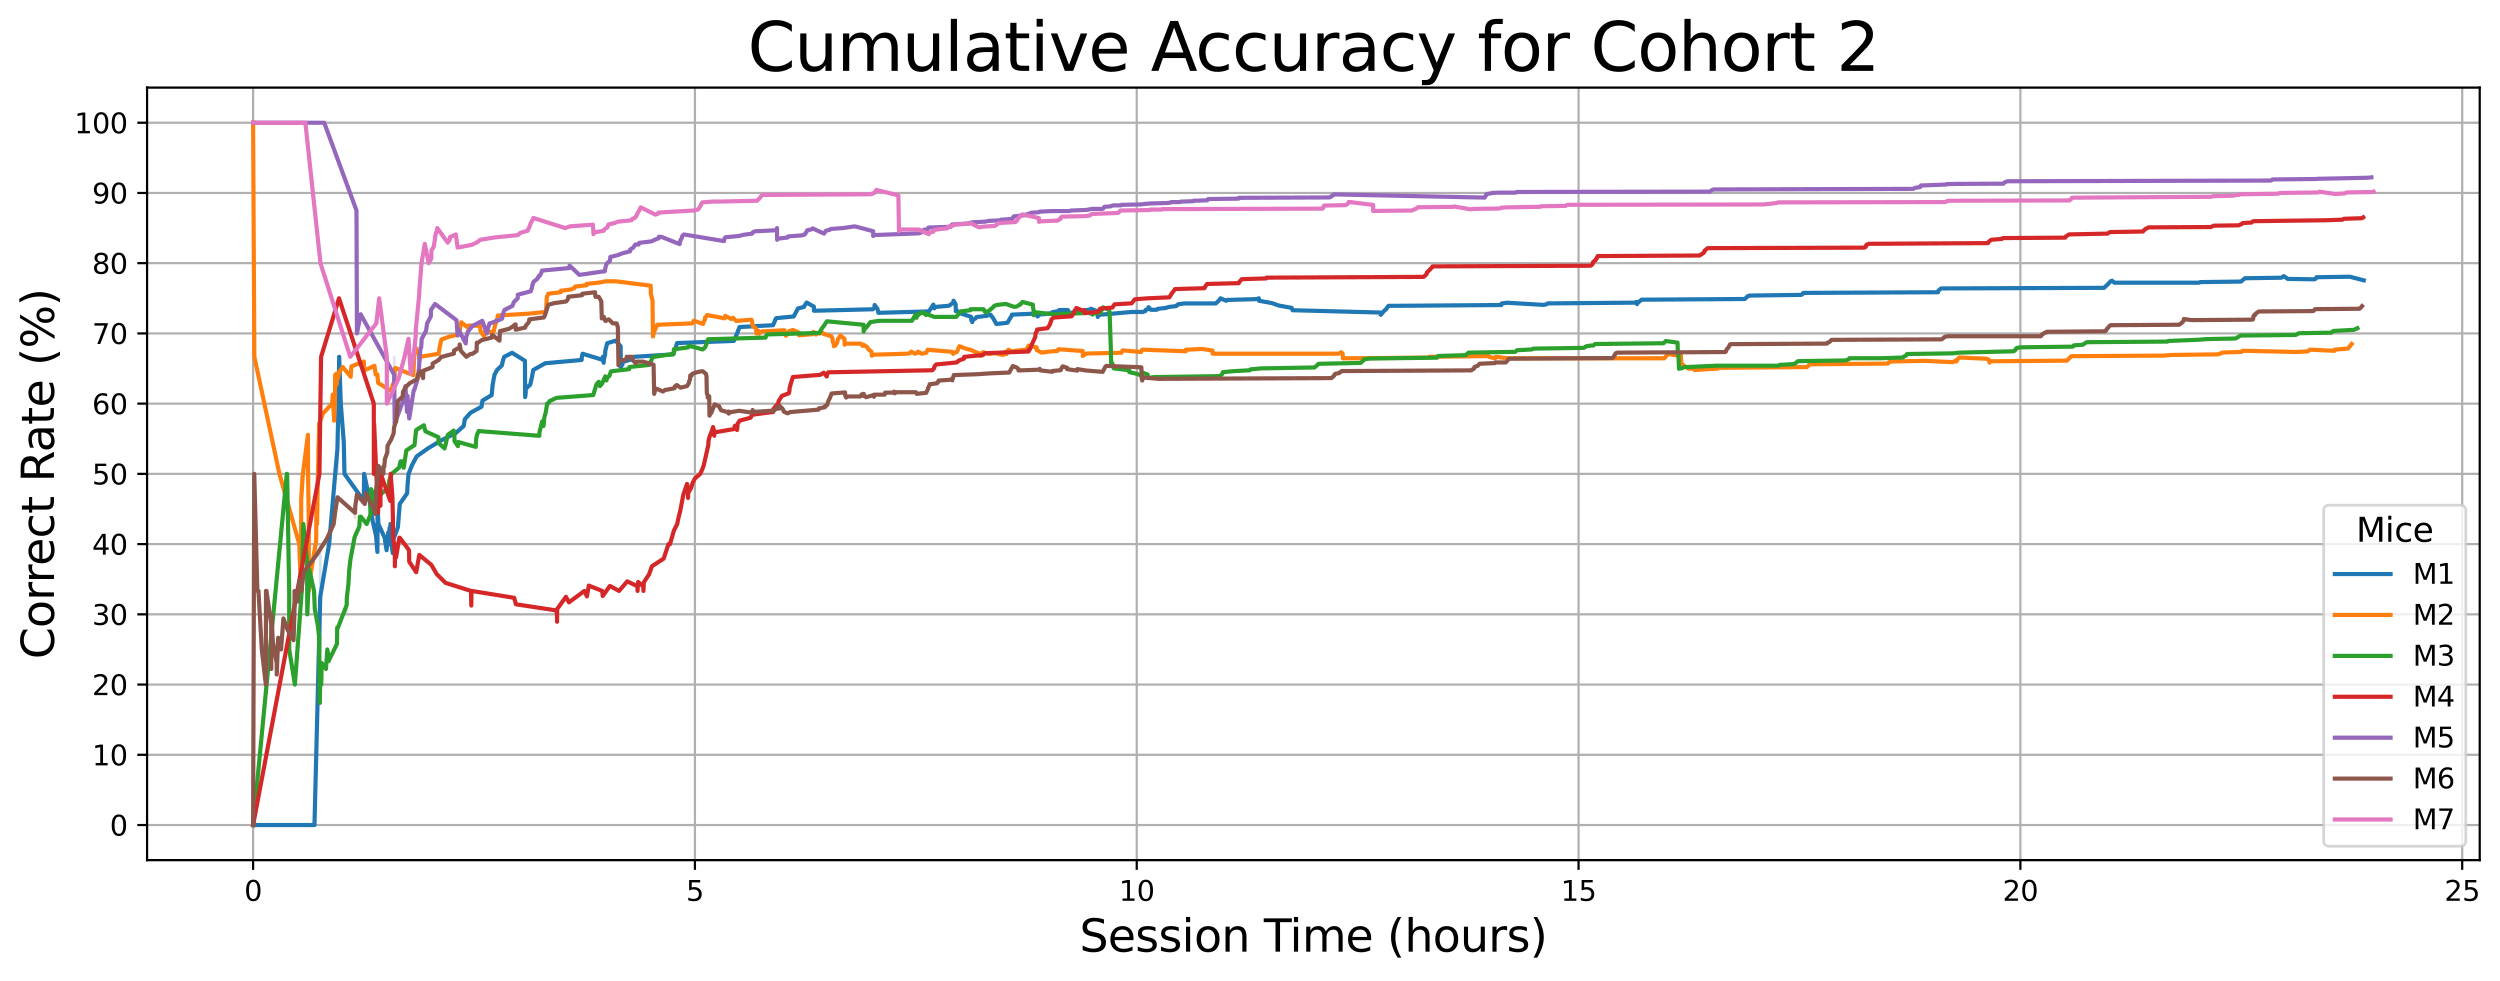 <?xml version="1.0" encoding="utf-8" standalone="no"?>
<!DOCTYPE svg PUBLIC "-//W3C//DTD SVG 1.1//EN"
  "http://www.w3.org/Graphics/SVG/1.1/DTD/svg11.dtd">
<svg xmlns:xlink="http://www.w3.org/1999/xlink" width="897.049pt" height="351.999pt" viewBox="0 0 897.049 351.999" xmlns="http://www.w3.org/2000/svg" version="1.1">
 <defs>
  <style type="text/css">*{stroke-linejoin: round; stroke-linecap: butt}</style>
 </defs>
 <g id="figure_1">
  <g id="patch_1">
   <path d="M 0 351.999 
L 897.049 351.999 
L 897.049 0 
L 0 0 
z
" style="fill: #ffffff"/>
  </g>
  <g id="axes_1">
   <g id="patch_2">
    <path d="M 52.773 308.636 
L 889.773 308.636 
L 889.773 31.436 
L 52.773 31.436 
z
" style="fill: #ffffff"/>
   </g>
   <g id="PolyCollection_1">
    <path d="M 114.906 195.236 
L 114.906 233.036 
L 114.906 195.236 
L 114.906 195.236 
z
" clip-path="url(#pc09701c445)" style="fill: #1f77b4; fill-opacity: 0.2; stroke: #1f77b4; stroke-opacity: 0.2"/>
    <path d="M 121.071 152.036 
L 121.071 170.036 
L 121.071 152.036 
L 121.071 152.036 
z
" clip-path="url(#pc09701c445)" style="fill: #1f77b4; fill-opacity: 0.2; stroke: #1f77b4; stroke-opacity: 0.2"/>
    <path d="M 757.276 100.939 
L 757.276 101.144 
L 757.276 100.939 
L 757.276 100.939 
z
" clip-path="url(#pc09701c445)" style="fill: #1f77b4; fill-opacity: 0.2; stroke: #1f77b4; stroke-opacity: 0.2"/>
    <path d="M 820.927 99.751 
L 820.927 100.416 
L 820.927 99.751 
L 820.927 99.751 
z
" clip-path="url(#pc09701c445)" style="fill: #1f77b4; fill-opacity: 0.2; stroke: #1f77b4; stroke-opacity: 0.2"/>
   </g>
   <g id="PolyCollection_2">
    <path d="M 90.818 44.036 
L 90.818 44.036 
L 90.818 44.036 
L 90.818 44.036 
z
" clip-path="url(#pc09701c445)" style="fill: #ff7f0e; fill-opacity: 0.2; stroke: #ff7f0e; stroke-opacity: 0.2"/>
    <path d="M 108.081 170.036 
L 108.081 188.036 
L 108.081 170.036 
L 108.081 170.036 
z
" clip-path="url(#pc09701c445)" style="fill: #ff7f0e; fill-opacity: 0.2; stroke: #ff7f0e; stroke-opacity: 0.2"/>
    <path d="M 110.784 181.491 
L 110.784 191.036 
L 110.802 206.036 
L 110.802 199.113 
L 110.802 199.113 
L 110.784 181.491 
z
" clip-path="url(#pc09701c445)" style="fill: #ff7f0e; fill-opacity: 0.2; stroke: #ff7f0e; stroke-opacity: 0.2"/>
    <path d="M 113.444 189.931 
L 113.444 198.036 
L 113.444 189.931 
L 113.444 189.931 
z
" clip-path="url(#pc09701c445)" style="fill: #ff7f0e; fill-opacity: 0.2; stroke: #ff7f0e; stroke-opacity: 0.2"/>
    <path d="M 120.173 142.036 
L 120.173 144.836 
L 120.2 139.388 
L 120.2 136.878 
L 120.2 136.878 
L 120.173 142.036 
z
" clip-path="url(#pc09701c445)" style="fill: #ff7f0e; fill-opacity: 0.2; stroke: #ff7f0e; stroke-opacity: 0.2"/>
    <path d="M 141.082 136.878 
L 141.082 138.536 
L 141.082 136.878 
L 141.082 136.878 
z
" clip-path="url(#pc09701c445)" style="fill: #ff7f0e; fill-opacity: 0.2; stroke: #ff7f0e; stroke-opacity: 0.2"/>
    <path d="M 148.366 131.854 
L 148.366 133.205 
L 148.366 131.854 
L 148.366 131.854 
z
" clip-path="url(#pc09701c445)" style="fill: #ff7f0e; fill-opacity: 0.2; stroke: #ff7f0e; stroke-opacity: 0.2"/>
    <path d="M 196.146 106.479 
L 196.146 107.036 
L 196.146 106.479 
L 196.146 106.479 
z
" clip-path="url(#pc09701c445)" style="fill: #ff7f0e; fill-opacity: 0.2; stroke: #ff7f0e; stroke-opacity: 0.2"/>
    <path d="M 234.132 107.036 
L 234.132 108.501 
L 234.132 107.036 
L 234.132 107.036 
z
" clip-path="url(#pc09701c445)" style="fill: #ff7f0e; fill-opacity: 0.2; stroke: #ff7f0e; stroke-opacity: 0.2"/>
    <path d="M 234.194 115.499 
L 234.194 116.836 
L 234.221 119.452 
L 234.221 118.154 
L 234.221 118.154 
L 234.194 115.499 
z
" clip-path="url(#pc09701c445)" style="fill: #ff7f0e; fill-opacity: 0.2; stroke: #ff7f0e; stroke-opacity: 0.2"/>
    <path d="M 252.954 114.4 
L 252.954 114.86 
L 252.954 114.4 
L 252.954 114.4 
z
" clip-path="url(#pc09701c445)" style="fill: #ff7f0e; fill-opacity: 0.2; stroke: #ff7f0e; stroke-opacity: 0.2"/>
    <path d="M 271.361 119.036 
L 271.361 120.084 
L 271.361 119.036 
L 271.361 119.036 
z
" clip-path="url(#pc09701c445)" style="fill: #ff7f0e; fill-opacity: 0.2; stroke: #ff7f0e; stroke-opacity: 0.2"/>
    <path d="M 303.033 121.204 
L 303.033 122.036 
L 303.033 121.204 
L 303.033 121.204 
z
" clip-path="url(#pc09701c445)" style="fill: #ff7f0e; fill-opacity: 0.2; stroke: #ff7f0e; stroke-opacity: 0.2"/>
    <path d="M 343.882 124.886 
L 343.882 125.225 
L 343.882 124.886 
L 343.882 124.886 
z
" clip-path="url(#pc09701c445)" style="fill: #ff7f0e; fill-opacity: 0.2; stroke: #ff7f0e; stroke-opacity: 0.2"/>
    <path d="M 371.969 125.267 
L 371.969 125.89 
L 371.969 125.267 
L 371.969 125.267 
z
" clip-path="url(#pc09701c445)" style="fill: #ff7f0e; fill-opacity: 0.2; stroke: #ff7f0e; stroke-opacity: 0.2"/>
    <path d="M 702.926 128.268 
L 702.926 128.502 
L 702.926 128.268 
L 702.926 128.268 
z
" clip-path="url(#pc09701c445)" style="fill: #ff7f0e; fill-opacity: 0.2; stroke: #ff7f0e; stroke-opacity: 0.2"/>
   </g>
   <g id="PolyCollection_3">
    <path d="M 124.401 214.507 
L 124.401 219.673 
L 124.401 214.507 
L 124.401 214.507 
z
" clip-path="url(#pc09701c445)" style="fill: #2ca02c; fill-opacity: 0.2; stroke: #2ca02c; stroke-opacity: 0.2"/>
    <path d="M 132.944 178.436 
L 132.944 181.491 
L 132.944 178.436 
L 132.944 178.436 
z
" clip-path="url(#pc09701c445)" style="fill: #2ca02c; fill-opacity: 0.2; stroke: #2ca02c; stroke-opacity: 0.2"/>
    <path d="M 170.816 157.436 
L 170.816 158.872 
L 170.816 157.436 
L 170.816 157.436 
z
" clip-path="url(#pc09701c445)" style="fill: #2ca02c; fill-opacity: 0.2; stroke: #2ca02c; stroke-opacity: 0.2"/>
    <path d="M 196.12 145.909 
L 196.12 147.004 
L 196.12 145.909 
L 196.12 145.909 
z
" clip-path="url(#pc09701c445)" style="fill: #2ca02c; fill-opacity: 0.2; stroke: #2ca02c; stroke-opacity: 0.2"/>
    <path d="M 241.733 126.659 
L 241.733 127.342 
L 241.733 126.659 
L 241.733 126.659 
z
" clip-path="url(#pc09701c445)" style="fill: #2ca02c; fill-opacity: 0.2; stroke: #2ca02c; stroke-opacity: 0.2"/>
    <path d="M 398.144 112.87 
L 398.144 113.714 
L 398.144 112.87 
L 398.144 112.87 
z
" clip-path="url(#pc09701c445)" style="fill: #2ca02c; fill-opacity: 0.2; stroke: #2ca02c; stroke-opacity: 0.2"/>
    <path d="M 398.514 118.619 
L 398.514 119.411 
L 398.532 120.974 
L 398.532 120.196 
L 398.532 120.196 
L 398.514 118.619 
z
" clip-path="url(#pc09701c445)" style="fill: #2ca02c; fill-opacity: 0.2; stroke: #2ca02c; stroke-opacity: 0.2"/>
    <path d="M 398.611 126.234 
L 398.611 126.959 
L 398.611 126.234 
L 398.611 126.234 
z
" clip-path="url(#pc09701c445)" style="fill: #2ca02c; fill-opacity: 0.2; stroke: #2ca02c; stroke-opacity: 0.2"/>
    <path d="M 602.345 130.737 
L 602.345 131.267 
L 602.345 130.737 
L 602.345 130.737 
z
" clip-path="url(#pc09701c445)" style="fill: #2ca02c; fill-opacity: 0.2; stroke: #2ca02c; stroke-opacity: 0.2"/>
   </g>
   <g id="PolyCollection_4">
    <path d="M 511.954 98.036 
L 511.954 98.295 
L 511.954 98.036 
L 511.954 98.036 
z
" clip-path="url(#pc09701c445)" style="fill: #d62728; fill-opacity: 0.2; stroke: #d62728; stroke-opacity: 0.2"/>
    <path d="M 514.015 95.582 
L 514.015 95.817 
L 514.015 95.582 
L 514.015 95.582 
z
" clip-path="url(#pc09701c445)" style="fill: #d62728; fill-opacity: 0.2; stroke: #d62728; stroke-opacity: 0.2"/>
    <path d="M 571.616 93.992 
L 571.616 94.213 
L 571.616 93.992 
L 571.616 93.992 
z
" clip-path="url(#pc09701c445)" style="fill: #d62728; fill-opacity: 0.2; stroke: #d62728; stroke-opacity: 0.2"/>
    <path d="M 572.893 92.706 
L 572.893 92.916 
L 572.893 92.706 
L 572.893 92.706 
z
" clip-path="url(#pc09701c445)" style="fill: #d62728; fill-opacity: 0.2; stroke: #d62728; stroke-opacity: 0.2"/>
    <path d="M 669.51 88.161 
L 669.51 88.333 
L 669.51 88.161 
L 669.51 88.161 
z
" clip-path="url(#pc09701c445)" style="fill: #d62728; fill-opacity: 0.2; stroke: #d62728; stroke-opacity: 0.2"/>
    <path d="M 713.345 87.154 
L 713.345 87.319 
L 713.345 87.154 
L 713.345 87.154 
z
" clip-path="url(#pc09701c445)" style="fill: #d62728; fill-opacity: 0.2; stroke: #d62728; stroke-opacity: 0.2"/>
    <path d="M 713.82 86.508 
L 713.82 86.668 
L 713.82 86.508 
L 713.82 86.508 
z
" clip-path="url(#pc09701c445)" style="fill: #d62728; fill-opacity: 0.2; stroke: #d62728; stroke-opacity: 0.2"/>
    <path d="M 756.175 83.826 
L 756.175 83.966 
L 756.175 83.826 
L 756.175 83.826 
z
" clip-path="url(#pc09701c445)" style="fill: #d62728; fill-opacity: 0.2; stroke: #d62728; stroke-opacity: 0.2"/>
    <path d="M 768.937 83.005 
L 768.937 83.14 
L 768.937 83.005 
L 768.937 83.005 
z
" clip-path="url(#pc09701c445)" style="fill: #d62728; fill-opacity: 0.2; stroke: #d62728; stroke-opacity: 0.2"/>
    <path d="M 769.395 82.477 
L 769.395 82.608 
L 769.395 82.477 
L 769.395 82.477 
z
" clip-path="url(#pc09701c445)" style="fill: #d62728; fill-opacity: 0.2; stroke: #d62728; stroke-opacity: 0.2"/>
    <path d="M 769.73 82.218 
L 769.73 82.347 
L 769.73 82.218 
L 769.73 82.218 
z
" clip-path="url(#pc09701c445)" style="fill: #d62728; fill-opacity: 0.2; stroke: #d62728; stroke-opacity: 0.2"/>
    <path d="M 807.884 79.809 
L 807.884 79.922 
L 807.884 79.809 
L 807.884 79.809 
z
" clip-path="url(#pc09701c445)" style="fill: #d62728; fill-opacity: 0.2; stroke: #d62728; stroke-opacity: 0.2"/>
    <path d="M 847.931 77.988 
L 847.931 78.09 
L 847.931 77.988 
L 847.931 77.988 
z
" clip-path="url(#pc09701c445)" style="fill: #d62728; fill-opacity: 0.2; stroke: #d62728; stroke-opacity: 0.2"/>
   </g>
   <g id="PolyCollection_5">
    <path d="M 141.452 128.036 
L 141.452 140.959 
L 141.452 128.036 
L 141.452 128.036 
z
" clip-path="url(#pc09701c445)" style="fill: #9467bd; fill-opacity: 0.2; stroke: #9467bd; stroke-opacity: 0.2"/>
    <path d="M 145.424 138.536 
L 145.424 144.836 
L 145.424 138.536 
L 145.424 138.536 
z
" clip-path="url(#pc09701c445)" style="fill: #9467bd; fill-opacity: 0.2; stroke: #9467bd; stroke-opacity: 0.2"/>
    <path d="M 217.02 96.875 
L 217.02 97.741 
L 217.02 96.875 
L 217.02 96.875 
z
" clip-path="url(#pc09701c445)" style="fill: #9467bd; fill-opacity: 0.2; stroke: #9467bd; stroke-opacity: 0.2"/>
    <path d="M 244.825 84.588 
L 244.825 85.06 
L 244.825 84.588 
L 244.825 84.588 
z
" clip-path="url(#pc09701c445)" style="fill: #9467bd; fill-opacity: 0.2; stroke: #9467bd; stroke-opacity: 0.2"/>
    <path d="M 347.687 80.036 
L 347.687 80.295 
L 347.687 80.036 
L 347.687 80.036 
z
" clip-path="url(#pc09701c445)" style="fill: #9467bd; fill-opacity: 0.2; stroke: #9467bd; stroke-opacity: 0.2"/>
    <path d="M 396.057 74.398 
L 396.057 74.582 
L 396.057 74.398 
L 396.057 74.398 
z
" clip-path="url(#pc09701c445)" style="fill: #9467bd; fill-opacity: 0.2; stroke: #9467bd; stroke-opacity: 0.2"/>
    <path d="M 428.204 72.036 
L 428.204 72.036 
L 428.204 72.036 
L 428.204 72.036 
z
" clip-path="url(#pc09701c445)" style="fill: #9467bd; fill-opacity: 0.2; stroke: #9467bd; stroke-opacity: 0.2"/>
    <path d="M 533.215 69.851 
L 533.215 69.977 
L 533.215 69.851 
L 533.215 69.851 
z
" clip-path="url(#pc09701c445)" style="fill: #9467bd; fill-opacity: 0.2; stroke: #9467bd; stroke-opacity: 0.2"/>
    <path d="M 614.103 68.311 
L 614.103 68.423 
L 614.103 68.311 
L 614.103 68.311 
z
" clip-path="url(#pc09701c445)" style="fill: #9467bd; fill-opacity: 0.2; stroke: #9467bd; stroke-opacity: 0.2"/>
    <path d="M 689.133 66.945 
L 689.133 67.045 
L 689.133 66.945 
L 689.133 66.945 
z
" clip-path="url(#pc09701c445)" style="fill: #9467bd; fill-opacity: 0.2; stroke: #9467bd; stroke-opacity: 0.2"/>
    <path d="M 698.222 66.179 
L 698.222 66.272 
L 698.222 66.179 
L 698.222 66.179 
z
" clip-path="url(#pc09701c445)" style="fill: #9467bd; fill-opacity: 0.2; stroke: #9467bd; stroke-opacity: 0.2"/>
    <path d="M 815.079 64.628 
L 815.079 64.708 
L 815.079 64.628 
L 815.079 64.628 
z
" clip-path="url(#pc09701c445)" style="fill: #9467bd; fill-opacity: 0.2; stroke: #9467bd; stroke-opacity: 0.2"/>
   </g>
   <g id="PolyCollection_6">
    <path d="M 97.882 227.309 
L 97.882 233.036 
L 97.882 227.309 
L 97.882 227.309 
z
" clip-path="url(#pc09701c445)" style="fill: #8c564b; fill-opacity: 0.2; stroke: #8c564b; stroke-opacity: 0.2"/>
    <path d="M 127.386 182.23 
L 127.386 185.786 
L 127.386 182.23 
L 127.386 182.23 
z
" clip-path="url(#pc09701c445)" style="fill: #8c564b; fill-opacity: 0.2; stroke: #8c564b; stroke-opacity: 0.2"/>
    <path d="M 134.591 182.636 
L 134.591 186.19 
L 134.591 182.636 
L 134.591 182.636 
z
" clip-path="url(#pc09701c445)" style="fill: #8c564b; fill-opacity: 0.2; stroke: #8c564b; stroke-opacity: 0.2"/>
    <path d="M 247.617 135.805 
L 247.617 136.339 
L 247.617 135.805 
L 247.617 135.805 
z
" clip-path="url(#pc09701c445)" style="fill: #8c564b; fill-opacity: 0.2; stroke: #8c564b; stroke-opacity: 0.2"/>
    <path d="M 254.495 142.989 
L 254.495 143.786 
L 254.495 142.989 
L 254.495 142.989 
z
" clip-path="url(#pc09701c445)" style="fill: #8c564b; fill-opacity: 0.2; stroke: #8c564b; stroke-opacity: 0.2"/>
    <path d="M 254.557 146.893 
L 254.557 147.65 
L 254.557 146.893 
L 254.557 146.893 
z
" clip-path="url(#pc09701c445)" style="fill: #8c564b; fill-opacity: 0.2; stroke: #8c564b; stroke-opacity: 0.2"/>
    <path d="M 261.462 148.149 
L 261.462 148.64 
L 261.462 148.149 
L 261.462 148.149 
z
" clip-path="url(#pc09701c445)" style="fill: #8c564b; fill-opacity: 0.2; stroke: #8c564b; stroke-opacity: 0.2"/>
   </g>
   <g id="PolyCollection_7">
    <path d="M 149.167 118.154 
L 149.167 122.786 
L 149.167 118.154 
L 149.167 118.154 
z
" clip-path="url(#pc09701c445)" style="fill: #e377c2; fill-opacity: 0.2; stroke: #e377c2; stroke-opacity: 0.2"/>
    <path d="M 150.444 104.036 
L 150.444 107.036 
L 150.444 104.036 
L 150.444 104.036 
z
" clip-path="url(#pc09701c445)" style="fill: #e377c2; fill-opacity: 0.2; stroke: #e377c2; stroke-opacity: 0.2"/>
    <path d="M 150.761 98.819 
L 150.761 101.309 
L 150.761 98.819 
L 150.761 98.819 
z
" clip-path="url(#pc09701c445)" style="fill: #e377c2; fill-opacity: 0.2; stroke: #e377c2; stroke-opacity: 0.2"/>
    <path d="M 272.806 70.69 
L 272.806 70.949 
L 272.806 70.69 
L 272.806 70.69 
z
" clip-path="url(#pc09701c445)" style="fill: #e377c2; fill-opacity: 0.2; stroke: #e377c2; stroke-opacity: 0.2"/>
    <path d="M 364.35 79.553 
L 364.35 79.793 
L 364.35 79.553 
L 364.35 79.553 
z
" clip-path="url(#pc09701c445)" style="fill: #e377c2; fill-opacity: 0.2; stroke: #e377c2; stroke-opacity: 0.2"/>
    <path d="M 365.081 78.624 
L 365.081 78.624 
L 365.081 78.624 
L 365.081 78.624 
z
" clip-path="url(#pc09701c445)" style="fill: #e377c2; fill-opacity: 0.2; stroke: #e377c2; stroke-opacity: 0.2"/>
    <path d="M 366.306 77.319 
L 366.306 77.53 
L 366.306 77.319 
L 366.306 77.319 
z
" clip-path="url(#pc09701c445)" style="fill: #e377c2; fill-opacity: 0.2; stroke: #e377c2; stroke-opacity: 0.2"/>
    <path d="M 401.791 75.708 
L 401.791 75.882 
L 401.791 75.708 
L 401.791 75.708 
z
" clip-path="url(#pc09701c445)" style="fill: #e377c2; fill-opacity: 0.2; stroke: #e377c2; stroke-opacity: 0.2"/>
    <path d="M 474.795 74.542 
L 474.795 74.703 
L 474.795 74.542 
L 474.795 74.542 
z
" clip-path="url(#pc09701c445)" style="fill: #e377c2; fill-opacity: 0.2; stroke: #e377c2; stroke-opacity: 0.2"/>
    <path d="M 475.069 73.759 
L 475.069 73.913 
L 475.069 73.759 
L 475.069 73.759 
z
" clip-path="url(#pc09701c445)" style="fill: #e377c2; fill-opacity: 0.2; stroke: #e377c2; stroke-opacity: 0.2"/>
    <path d="M 483.929 72.588 
L 483.929 72.729 
L 483.929 72.588 
L 483.929 72.588 
z
" clip-path="url(#pc09701c445)" style="fill: #e377c2; fill-opacity: 0.2; stroke: #e377c2; stroke-opacity: 0.2"/>
    <path d="M 552.715 74.142 
L 552.715 74.276 
L 552.715 74.142 
L 552.715 74.142 
z
" clip-path="url(#pc09701c445)" style="fill: #e377c2; fill-opacity: 0.2; stroke: #e377c2; stroke-opacity: 0.2"/>
    <path d="M 562.324 73.491 
L 562.324 73.619 
L 562.324 73.491 
L 562.324 73.491 
z
" clip-path="url(#pc09701c445)" style="fill: #e377c2; fill-opacity: 0.2; stroke: #e377c2; stroke-opacity: 0.2"/>
    <path d="M 743.061 71.472 
L 743.061 71.583 
L 743.061 71.472 
L 743.061 71.472 
z
" clip-path="url(#pc09701c445)" style="fill: #e377c2; fill-opacity: 0.2; stroke: #e377c2; stroke-opacity: 0.2"/>
    <path d="M 743.431 71.144 
L 743.431 71.252 
L 743.466 71.036 
L 743.466 70.93 
L 743.466 70.93 
L 743.431 71.144 
z
" clip-path="url(#pc09701c445)" style="fill: #e377c2; fill-opacity: 0.2; stroke: #e377c2; stroke-opacity: 0.2"/>
   </g>
   <g id="matplotlib.axis_1">
    <g id="xtick_1">
     <g id="line2d_1">
      <path d="M 90.818 308.636 
L 90.818 31.436 
" clip-path="url(#pc09701c445)" style="fill: none; stroke: #b0b0b0; stroke-width: 0.8; stroke-linecap: square"/>
     </g>
     <g id="line2d_2">
      <defs>
       <path id="mf64e86ef50" d="M 0 0 
L 0 3.5 
" style="stroke: #000000; stroke-width: 0.8"/>
      </defs>
      <g>
       <use xlink:href="#mf64e86ef50" x="90.818" y="308.636" style="stroke: #000000; stroke-width: 0.8"/>
      </g>
     </g>
     <g id="text_1">
      <!-- 0 -->
      <g transform="translate(87.637 323.235) scale(0.1 -0.1)">
       <defs>
        <path id="DejaVuSans-30" d="M 2034 4250 
Q 1547 4250 1301 3770 
Q 1056 3291 1056 2328 
Q 1056 1369 1301 889 
Q 1547 409 2034 409 
Q 2525 409 2770 889 
Q 3016 1369 3016 2328 
Q 3016 3291 2770 3770 
Q 2525 4250 2034 4250 
z
M 2034 4750 
Q 2819 4750 3233 4129 
Q 3647 3509 3647 2328 
Q 3647 1150 3233 529 
Q 2819 -91 2034 -91 
Q 1250 -91 836 529 
Q 422 1150 422 2328 
Q 422 3509 836 4129 
Q 1250 4750 2034 4750 
z
" transform="scale(0.016)"/>
       </defs>
       <use xlink:href="#DejaVuSans-30"/>
      </g>
     </g>
    </g>
    <g id="xtick_2">
     <g id="line2d_3">
      <path d="M 249.352 308.636 
L 249.352 31.436 
" clip-path="url(#pc09701c445)" style="fill: none; stroke: #b0b0b0; stroke-width: 0.8; stroke-linecap: square"/>
     </g>
     <g id="line2d_4">
      <g>
       <use xlink:href="#mf64e86ef50" x="249.352" y="308.636" style="stroke: #000000; stroke-width: 0.8"/>
      </g>
     </g>
     <g id="text_2">
      <!-- 5 -->
      <g transform="translate(246.17 323.235) scale(0.1 -0.1)">
       <defs>
        <path id="DejaVuSans-35" d="M 691 4666 
L 3169 4666 
L 3169 4134 
L 1269 4134 
L 1269 2991 
Q 1406 3038 1543 3061 
Q 1681 3084 1819 3084 
Q 2600 3084 3056 2656 
Q 3513 2228 3513 1497 
Q 3513 744 3044 326 
Q 2575 -91 1722 -91 
Q 1428 -91 1123 -41 
Q 819 9 494 109 
L 494 744 
Q 775 591 1075 516 
Q 1375 441 1709 441 
Q 2250 441 2565 725 
Q 2881 1009 2881 1497 
Q 2881 1984 2565 2268 
Q 2250 2553 1709 2553 
Q 1456 2553 1204 2497 
Q 953 2441 691 2322 
L 691 4666 
z
" transform="scale(0.016)"/>
       </defs>
       <use xlink:href="#DejaVuSans-35"/>
      </g>
     </g>
    </g>
    <g id="xtick_3">
     <g id="line2d_5">
      <path d="M 407.885 308.636 
L 407.885 31.436 
" clip-path="url(#pc09701c445)" style="fill: none; stroke: #b0b0b0; stroke-width: 0.8; stroke-linecap: square"/>
     </g>
     <g id="line2d_6">
      <g>
       <use xlink:href="#mf64e86ef50" x="407.885" y="308.636" style="stroke: #000000; stroke-width: 0.8"/>
      </g>
     </g>
     <g id="text_3">
      <!-- 10 -->
      <g transform="translate(401.523 323.235) scale(0.1 -0.1)">
       <defs>
        <path id="DejaVuSans-31" d="M 794 531 
L 1825 531 
L 1825 4091 
L 703 3866 
L 703 4441 
L 1819 4666 
L 2450 4666 
L 2450 531 
L 3481 531 
L 3481 0 
L 794 0 
L 794 531 
z
" transform="scale(0.016)"/>
       </defs>
       <use xlink:href="#DejaVuSans-31"/>
       <use xlink:href="#DejaVuSans-30" x="63.623"/>
      </g>
     </g>
    </g>
    <g id="xtick_4">
     <g id="line2d_7">
      <path d="M 566.419 308.636 
L 566.419 31.436 
" clip-path="url(#pc09701c445)" style="fill: none; stroke: #b0b0b0; stroke-width: 0.8; stroke-linecap: square"/>
     </g>
     <g id="line2d_8">
      <g>
       <use xlink:href="#mf64e86ef50" x="566.419" y="308.636" style="stroke: #000000; stroke-width: 0.8"/>
      </g>
     </g>
     <g id="text_4">
      <!-- 15 -->
      <g transform="translate(560.057 323.235) scale(0.1 -0.1)">
       <use xlink:href="#DejaVuSans-31"/>
       <use xlink:href="#DejaVuSans-35" x="63.623"/>
      </g>
     </g>
    </g>
    <g id="xtick_5">
     <g id="line2d_9">
      <path d="M 724.953 308.636 
L 724.953 31.436 
" clip-path="url(#pc09701c445)" style="fill: none; stroke: #b0b0b0; stroke-width: 0.8; stroke-linecap: square"/>
     </g>
     <g id="line2d_10">
      <g>
       <use xlink:href="#mf64e86ef50" x="724.953" y="308.636" style="stroke: #000000; stroke-width: 0.8"/>
      </g>
     </g>
     <g id="text_5">
      <!-- 20 -->
      <g transform="translate(718.59 323.235) scale(0.1 -0.1)">
       <defs>
        <path id="DejaVuSans-32" d="M 1228 531 
L 3431 531 
L 3431 0 
L 469 0 
L 469 531 
Q 828 903 1448 1529 
Q 2069 2156 2228 2338 
Q 2531 2678 2651 2914 
Q 2772 3150 2772 3378 
Q 2772 3750 2511 3984 
Q 2250 4219 1831 4219 
Q 1534 4219 1204 4116 
Q 875 4013 500 3803 
L 500 4441 
Q 881 4594 1212 4672 
Q 1544 4750 1819 4750 
Q 2544 4750 2975 4387 
Q 3406 4025 3406 3419 
Q 3406 3131 3298 2873 
Q 3191 2616 2906 2266 
Q 2828 2175 2409 1742 
Q 1991 1309 1228 531 
z
" transform="scale(0.016)"/>
       </defs>
       <use xlink:href="#DejaVuSans-32"/>
       <use xlink:href="#DejaVuSans-30" x="63.623"/>
      </g>
     </g>
    </g>
    <g id="xtick_6">
     <g id="line2d_11">
      <path d="M 883.487 308.636 
L 883.487 31.436 
" clip-path="url(#pc09701c445)" style="fill: none; stroke: #b0b0b0; stroke-width: 0.8; stroke-linecap: square"/>
     </g>
     <g id="line2d_12">
      <g>
       <use xlink:href="#mf64e86ef50" x="883.487" y="308.636" style="stroke: #000000; stroke-width: 0.8"/>
      </g>
     </g>
     <g id="text_6">
      <!-- 25 -->
      <g transform="translate(877.124 323.235) scale(0.1 -0.1)">
       <use xlink:href="#DejaVuSans-32"/>
       <use xlink:href="#DejaVuSans-35" x="63.623"/>
      </g>
     </g>
    </g>
    <g id="text_7">
     <!-- Session Time (hours) -->
     <g transform="translate(387.356 341.472) scale(0.16 -0.16)">
      <defs>
       <path id="DejaVuSans-53" d="M 3425 4513 
L 3425 3897 
Q 3066 4069 2747 4153 
Q 2428 4238 2131 4238 
Q 1616 4238 1336 4038 
Q 1056 3838 1056 3469 
Q 1056 3159 1242 3001 
Q 1428 2844 1947 2747 
L 2328 2669 
Q 3034 2534 3370 2195 
Q 3706 1856 3706 1288 
Q 3706 609 3251 259 
Q 2797 -91 1919 -91 
Q 1588 -91 1214 -16 
Q 841 59 441 206 
L 441 856 
Q 825 641 1194 531 
Q 1563 422 1919 422 
Q 2459 422 2753 634 
Q 3047 847 3047 1241 
Q 3047 1584 2836 1778 
Q 2625 1972 2144 2069 
L 1759 2144 
Q 1053 2284 737 2584 
Q 422 2884 422 3419 
Q 422 4038 858 4394 
Q 1294 4750 2059 4750 
Q 2388 4750 2728 4690 
Q 3069 4631 3425 4513 
z
" transform="scale(0.016)"/>
       <path id="DejaVuSans-65" d="M 3597 1894 
L 3597 1613 
L 953 1613 
Q 991 1019 1311 708 
Q 1631 397 2203 397 
Q 2534 397 2845 478 
Q 3156 559 3463 722 
L 3463 178 
Q 3153 47 2828 -22 
Q 2503 -91 2169 -91 
Q 1331 -91 842 396 
Q 353 884 353 1716 
Q 353 2575 817 3079 
Q 1281 3584 2069 3584 
Q 2775 3584 3186 3129 
Q 3597 2675 3597 1894 
z
M 3022 2063 
Q 3016 2534 2758 2815 
Q 2500 3097 2075 3097 
Q 1594 3097 1305 2825 
Q 1016 2553 972 2059 
L 3022 2063 
z
" transform="scale(0.016)"/>
       <path id="DejaVuSans-73" d="M 2834 3397 
L 2834 2853 
Q 2591 2978 2328 3040 
Q 2066 3103 1784 3103 
Q 1356 3103 1142 2972 
Q 928 2841 928 2578 
Q 928 2378 1081 2264 
Q 1234 2150 1697 2047 
L 1894 2003 
Q 2506 1872 2764 1633 
Q 3022 1394 3022 966 
Q 3022 478 2636 193 
Q 2250 -91 1575 -91 
Q 1294 -91 989 -36 
Q 684 19 347 128 
L 347 722 
Q 666 556 975 473 
Q 1284 391 1588 391 
Q 1994 391 2212 530 
Q 2431 669 2431 922 
Q 2431 1156 2273 1281 
Q 2116 1406 1581 1522 
L 1381 1569 
Q 847 1681 609 1914 
Q 372 2147 372 2553 
Q 372 3047 722 3315 
Q 1072 3584 1716 3584 
Q 2034 3584 2315 3537 
Q 2597 3491 2834 3397 
z
" transform="scale(0.016)"/>
       <path id="DejaVuSans-69" d="M 603 3500 
L 1178 3500 
L 1178 0 
L 603 0 
L 603 3500 
z
M 603 4863 
L 1178 4863 
L 1178 4134 
L 603 4134 
L 603 4863 
z
" transform="scale(0.016)"/>
       <path id="DejaVuSans-6f" d="M 1959 3097 
Q 1497 3097 1228 2736 
Q 959 2375 959 1747 
Q 959 1119 1226 758 
Q 1494 397 1959 397 
Q 2419 397 2687 759 
Q 2956 1122 2956 1747 
Q 2956 2369 2687 2733 
Q 2419 3097 1959 3097 
z
M 1959 3584 
Q 2709 3584 3137 3096 
Q 3566 2609 3566 1747 
Q 3566 888 3137 398 
Q 2709 -91 1959 -91 
Q 1206 -91 779 398 
Q 353 888 353 1747 
Q 353 2609 779 3096 
Q 1206 3584 1959 3584 
z
" transform="scale(0.016)"/>
       <path id="DejaVuSans-6e" d="M 3513 2113 
L 3513 0 
L 2938 0 
L 2938 2094 
Q 2938 2591 2744 2837 
Q 2550 3084 2163 3084 
Q 1697 3084 1428 2787 
Q 1159 2491 1159 1978 
L 1159 0 
L 581 0 
L 581 3500 
L 1159 3500 
L 1159 2956 
Q 1366 3272 1645 3428 
Q 1925 3584 2291 3584 
Q 2894 3584 3203 3211 
Q 3513 2838 3513 2113 
z
" transform="scale(0.016)"/>
       <path id="DejaVuSans-20" transform="scale(0.016)"/>
       <path id="DejaVuSans-54" d="M -19 4666 
L 3928 4666 
L 3928 4134 
L 2272 4134 
L 2272 0 
L 1638 0 
L 1638 4134 
L -19 4134 
L -19 4666 
z
" transform="scale(0.016)"/>
       <path id="DejaVuSans-6d" d="M 3328 2828 
Q 3544 3216 3844 3400 
Q 4144 3584 4550 3584 
Q 5097 3584 5394 3201 
Q 5691 2819 5691 2113 
L 5691 0 
L 5113 0 
L 5113 2094 
Q 5113 2597 4934 2840 
Q 4756 3084 4391 3084 
Q 3944 3084 3684 2787 
Q 3425 2491 3425 1978 
L 3425 0 
L 2847 0 
L 2847 2094 
Q 2847 2600 2669 2842 
Q 2491 3084 2119 3084 
Q 1678 3084 1418 2786 
Q 1159 2488 1159 1978 
L 1159 0 
L 581 0 
L 581 3500 
L 1159 3500 
L 1159 2956 
Q 1356 3278 1631 3431 
Q 1906 3584 2284 3584 
Q 2666 3584 2933 3390 
Q 3200 3197 3328 2828 
z
" transform="scale(0.016)"/>
       <path id="DejaVuSans-28" d="M 1984 4856 
Q 1566 4138 1362 3434 
Q 1159 2731 1159 2009 
Q 1159 1288 1364 580 
Q 1569 -128 1984 -844 
L 1484 -844 
Q 1016 -109 783 600 
Q 550 1309 550 2009 
Q 550 2706 781 3412 
Q 1013 4119 1484 4856 
L 1984 4856 
z
" transform="scale(0.016)"/>
       <path id="DejaVuSans-68" d="M 3513 2113 
L 3513 0 
L 2938 0 
L 2938 2094 
Q 2938 2591 2744 2837 
Q 2550 3084 2163 3084 
Q 1697 3084 1428 2787 
Q 1159 2491 1159 1978 
L 1159 0 
L 581 0 
L 581 4863 
L 1159 4863 
L 1159 2956 
Q 1366 3272 1645 3428 
Q 1925 3584 2291 3584 
Q 2894 3584 3203 3211 
Q 3513 2838 3513 2113 
z
" transform="scale(0.016)"/>
       <path id="DejaVuSans-75" d="M 544 1381 
L 544 3500 
L 1119 3500 
L 1119 1403 
Q 1119 906 1312 657 
Q 1506 409 1894 409 
Q 2359 409 2629 706 
Q 2900 1003 2900 1516 
L 2900 3500 
L 3475 3500 
L 3475 0 
L 2900 0 
L 2900 538 
Q 2691 219 2414 64 
Q 2138 -91 1772 -91 
Q 1169 -91 856 284 
Q 544 659 544 1381 
z
M 1991 3584 
L 1991 3584 
z
" transform="scale(0.016)"/>
       <path id="DejaVuSans-72" d="M 2631 2963 
Q 2534 3019 2420 3045 
Q 2306 3072 2169 3072 
Q 1681 3072 1420 2755 
Q 1159 2438 1159 1844 
L 1159 0 
L 581 0 
L 581 3500 
L 1159 3500 
L 1159 2956 
Q 1341 3275 1631 3429 
Q 1922 3584 2338 3584 
Q 2397 3584 2469 3576 
Q 2541 3569 2628 3553 
L 2631 2963 
z
" transform="scale(0.016)"/>
       <path id="DejaVuSans-29" d="M 513 4856 
L 1013 4856 
Q 1481 4119 1714 3412 
Q 1947 2706 1947 2009 
Q 1947 1309 1714 600 
Q 1481 -109 1013 -844 
L 513 -844 
Q 928 -128 1133 580 
Q 1338 1288 1338 2009 
Q 1338 2731 1133 3434 
Q 928 4138 513 4856 
z
" transform="scale(0.016)"/>
      </defs>
      <use xlink:href="#DejaVuSans-53"/>
      <use xlink:href="#DejaVuSans-65" x="63.477"/>
      <use xlink:href="#DejaVuSans-73" x="125"/>
      <use xlink:href="#DejaVuSans-73" x="177.1"/>
      <use xlink:href="#DejaVuSans-69" x="229.199"/>
      <use xlink:href="#DejaVuSans-6f" x="256.982"/>
      <use xlink:href="#DejaVuSans-6e" x="318.164"/>
      <use xlink:href="#DejaVuSans-20" x="381.543"/>
      <use xlink:href="#DejaVuSans-54" x="413.33"/>
      <use xlink:href="#DejaVuSans-69" x="471.289"/>
      <use xlink:href="#DejaVuSans-6d" x="499.072"/>
      <use xlink:href="#DejaVuSans-65" x="596.484"/>
      <use xlink:href="#DejaVuSans-20" x="658.008"/>
      <use xlink:href="#DejaVuSans-28" x="689.795"/>
      <use xlink:href="#DejaVuSans-68" x="728.809"/>
      <use xlink:href="#DejaVuSans-6f" x="792.188"/>
      <use xlink:href="#DejaVuSans-75" x="853.369"/>
      <use xlink:href="#DejaVuSans-72" x="916.748"/>
      <use xlink:href="#DejaVuSans-73" x="957.861"/>
      <use xlink:href="#DejaVuSans-29" x="1009.961"/>
     </g>
    </g>
   </g>
   <g id="matplotlib.axis_2">
    <g id="ytick_1">
     <g id="line2d_13">
      <path d="M 52.773 296.036 
L 889.773 296.036 
" clip-path="url(#pc09701c445)" style="fill: none; stroke: #b0b0b0; stroke-width: 0.8; stroke-linecap: square"/>
     </g>
     <g id="line2d_14">
      <defs>
       <path id="m9327b5a1f5" d="M 0 0 
L -3.5 0 
" style="stroke: #000000; stroke-width: 0.8"/>
      </defs>
      <g>
       <use xlink:href="#m9327b5a1f5" x="52.773" y="296.036" style="stroke: #000000; stroke-width: 0.8"/>
      </g>
     </g>
     <g id="text_8">
      <!-- 0 -->
      <g transform="translate(39.41 299.835) scale(0.1 -0.1)">
       <use xlink:href="#DejaVuSans-30"/>
      </g>
     </g>
    </g>
    <g id="ytick_2">
     <g id="line2d_15">
      <path d="M 52.773 270.836 
L 889.773 270.836 
" clip-path="url(#pc09701c445)" style="fill: none; stroke: #b0b0b0; stroke-width: 0.8; stroke-linecap: square"/>
     </g>
     <g id="line2d_16">
      <g>
       <use xlink:href="#m9327b5a1f5" x="52.773" y="270.836" style="stroke: #000000; stroke-width: 0.8"/>
      </g>
     </g>
     <g id="text_9">
      <!-- 10 -->
      <g transform="translate(33.047 274.635) scale(0.1 -0.1)">
       <use xlink:href="#DejaVuSans-31"/>
       <use xlink:href="#DejaVuSans-30" x="63.623"/>
      </g>
     </g>
    </g>
    <g id="ytick_3">
     <g id="line2d_17">
      <path d="M 52.773 245.636 
L 889.773 245.636 
" clip-path="url(#pc09701c445)" style="fill: none; stroke: #b0b0b0; stroke-width: 0.8; stroke-linecap: square"/>
     </g>
     <g id="line2d_18">
      <g>
       <use xlink:href="#m9327b5a1f5" x="52.773" y="245.636" style="stroke: #000000; stroke-width: 0.8"/>
      </g>
     </g>
     <g id="text_10">
      <!-- 20 -->
      <g transform="translate(33.047 249.435) scale(0.1 -0.1)">
       <use xlink:href="#DejaVuSans-32"/>
       <use xlink:href="#DejaVuSans-30" x="63.623"/>
      </g>
     </g>
    </g>
    <g id="ytick_4">
     <g id="line2d_19">
      <path d="M 52.773 220.436 
L 889.773 220.436 
" clip-path="url(#pc09701c445)" style="fill: none; stroke: #b0b0b0; stroke-width: 0.8; stroke-linecap: square"/>
     </g>
     <g id="line2d_20">
      <g>
       <use xlink:href="#m9327b5a1f5" x="52.773" y="220.436" style="stroke: #000000; stroke-width: 0.8"/>
      </g>
     </g>
     <g id="text_11">
      <!-- 30 -->
      <g transform="translate(33.047 224.235) scale(0.1 -0.1)">
       <defs>
        <path id="DejaVuSans-33" d="M 2597 2516 
Q 3050 2419 3304 2112 
Q 3559 1806 3559 1356 
Q 3559 666 3084 287 
Q 2609 -91 1734 -91 
Q 1441 -91 1130 -33 
Q 819 25 488 141 
L 488 750 
Q 750 597 1062 519 
Q 1375 441 1716 441 
Q 2309 441 2620 675 
Q 2931 909 2931 1356 
Q 2931 1769 2642 2001 
Q 2353 2234 1838 2234 
L 1294 2234 
L 1294 2753 
L 1863 2753 
Q 2328 2753 2575 2939 
Q 2822 3125 2822 3475 
Q 2822 3834 2567 4026 
Q 2313 4219 1838 4219 
Q 1578 4219 1281 4162 
Q 984 4106 628 3988 
L 628 4550 
Q 988 4650 1302 4700 
Q 1616 4750 1894 4750 
Q 2613 4750 3031 4423 
Q 3450 4097 3450 3541 
Q 3450 3153 3228 2886 
Q 3006 2619 2597 2516 
z
" transform="scale(0.016)"/>
       </defs>
       <use xlink:href="#DejaVuSans-33"/>
       <use xlink:href="#DejaVuSans-30" x="63.623"/>
      </g>
     </g>
    </g>
    <g id="ytick_5">
     <g id="line2d_21">
      <path d="M 52.773 195.236 
L 889.773 195.236 
" clip-path="url(#pc09701c445)" style="fill: none; stroke: #b0b0b0; stroke-width: 0.8; stroke-linecap: square"/>
     </g>
     <g id="line2d_22">
      <g>
       <use xlink:href="#m9327b5a1f5" x="52.773" y="195.236" style="stroke: #000000; stroke-width: 0.8"/>
      </g>
     </g>
     <g id="text_12">
      <!-- 40 -->
      <g transform="translate(33.047 199.035) scale(0.1 -0.1)">
       <defs>
        <path id="DejaVuSans-34" d="M 2419 4116 
L 825 1625 
L 2419 1625 
L 2419 4116 
z
M 2253 4666 
L 3047 4666 
L 3047 1625 
L 3713 1625 
L 3713 1100 
L 3047 1100 
L 3047 0 
L 2419 0 
L 2419 1100 
L 313 1100 
L 313 1709 
L 2253 4666 
z
" transform="scale(0.016)"/>
       </defs>
       <use xlink:href="#DejaVuSans-34"/>
       <use xlink:href="#DejaVuSans-30" x="63.623"/>
      </g>
     </g>
    </g>
    <g id="ytick_6">
     <g id="line2d_23">
      <path d="M 52.773 170.036 
L 889.773 170.036 
" clip-path="url(#pc09701c445)" style="fill: none; stroke: #b0b0b0; stroke-width: 0.8; stroke-linecap: square"/>
     </g>
     <g id="line2d_24">
      <g>
       <use xlink:href="#m9327b5a1f5" x="52.773" y="170.036" style="stroke: #000000; stroke-width: 0.8"/>
      </g>
     </g>
     <g id="text_13">
      <!-- 50 -->
      <g transform="translate(33.047 173.835) scale(0.1 -0.1)">
       <use xlink:href="#DejaVuSans-35"/>
       <use xlink:href="#DejaVuSans-30" x="63.623"/>
      </g>
     </g>
    </g>
    <g id="ytick_7">
     <g id="line2d_25">
      <path d="M 52.773 144.836 
L 889.773 144.836 
" clip-path="url(#pc09701c445)" style="fill: none; stroke: #b0b0b0; stroke-width: 0.8; stroke-linecap: square"/>
     </g>
     <g id="line2d_26">
      <g>
       <use xlink:href="#m9327b5a1f5" x="52.773" y="144.836" style="stroke: #000000; stroke-width: 0.8"/>
      </g>
     </g>
     <g id="text_14">
      <!-- 60 -->
      <g transform="translate(33.047 148.635) scale(0.1 -0.1)">
       <defs>
        <path id="DejaVuSans-36" d="M 2113 2584 
Q 1688 2584 1439 2293 
Q 1191 2003 1191 1497 
Q 1191 994 1439 701 
Q 1688 409 2113 409 
Q 2538 409 2786 701 
Q 3034 994 3034 1497 
Q 3034 2003 2786 2293 
Q 2538 2584 2113 2584 
z
M 3366 4563 
L 3366 3988 
Q 3128 4100 2886 4159 
Q 2644 4219 2406 4219 
Q 1781 4219 1451 3797 
Q 1122 3375 1075 2522 
Q 1259 2794 1537 2939 
Q 1816 3084 2150 3084 
Q 2853 3084 3261 2657 
Q 3669 2231 3669 1497 
Q 3669 778 3244 343 
Q 2819 -91 2113 -91 
Q 1303 -91 875 529 
Q 447 1150 447 2328 
Q 447 3434 972 4092 
Q 1497 4750 2381 4750 
Q 2619 4750 2861 4703 
Q 3103 4656 3366 4563 
z
" transform="scale(0.016)"/>
       </defs>
       <use xlink:href="#DejaVuSans-36"/>
       <use xlink:href="#DejaVuSans-30" x="63.623"/>
      </g>
     </g>
    </g>
    <g id="ytick_8">
     <g id="line2d_27">
      <path d="M 52.773 119.636 
L 889.773 119.636 
" clip-path="url(#pc09701c445)" style="fill: none; stroke: #b0b0b0; stroke-width: 0.8; stroke-linecap: square"/>
     </g>
     <g id="line2d_28">
      <g>
       <use xlink:href="#m9327b5a1f5" x="52.773" y="119.636" style="stroke: #000000; stroke-width: 0.8"/>
      </g>
     </g>
     <g id="text_15">
      <!-- 70 -->
      <g transform="translate(33.047 123.435) scale(0.1 -0.1)">
       <defs>
        <path id="DejaVuSans-37" d="M 525 4666 
L 3525 4666 
L 3525 4397 
L 1831 0 
L 1172 0 
L 2766 4134 
L 525 4134 
L 525 4666 
z
" transform="scale(0.016)"/>
       </defs>
       <use xlink:href="#DejaVuSans-37"/>
       <use xlink:href="#DejaVuSans-30" x="63.623"/>
      </g>
     </g>
    </g>
    <g id="ytick_9">
     <g id="line2d_29">
      <path d="M 52.773 94.436 
L 889.773 94.436 
" clip-path="url(#pc09701c445)" style="fill: none; stroke: #b0b0b0; stroke-width: 0.8; stroke-linecap: square"/>
     </g>
     <g id="line2d_30">
      <g>
       <use xlink:href="#m9327b5a1f5" x="52.773" y="94.436" style="stroke: #000000; stroke-width: 0.8"/>
      </g>
     </g>
     <g id="text_16">
      <!-- 80 -->
      <g transform="translate(33.047 98.235) scale(0.1 -0.1)">
       <defs>
        <path id="DejaVuSans-38" d="M 2034 2216 
Q 1584 2216 1326 1975 
Q 1069 1734 1069 1313 
Q 1069 891 1326 650 
Q 1584 409 2034 409 
Q 2484 409 2743 651 
Q 3003 894 3003 1313 
Q 3003 1734 2745 1975 
Q 2488 2216 2034 2216 
z
M 1403 2484 
Q 997 2584 770 2862 
Q 544 3141 544 3541 
Q 544 4100 942 4425 
Q 1341 4750 2034 4750 
Q 2731 4750 3128 4425 
Q 3525 4100 3525 3541 
Q 3525 3141 3298 2862 
Q 3072 2584 2669 2484 
Q 3125 2378 3379 2068 
Q 3634 1759 3634 1313 
Q 3634 634 3220 271 
Q 2806 -91 2034 -91 
Q 1263 -91 848 271 
Q 434 634 434 1313 
Q 434 1759 690 2068 
Q 947 2378 1403 2484 
z
M 1172 3481 
Q 1172 3119 1398 2916 
Q 1625 2713 2034 2713 
Q 2441 2713 2670 2916 
Q 2900 3119 2900 3481 
Q 2900 3844 2670 4047 
Q 2441 4250 2034 4250 
Q 1625 4250 1398 4047 
Q 1172 3844 1172 3481 
z
" transform="scale(0.016)"/>
       </defs>
       <use xlink:href="#DejaVuSans-38"/>
       <use xlink:href="#DejaVuSans-30" x="63.623"/>
      </g>
     </g>
    </g>
    <g id="ytick_10">
     <g id="line2d_31">
      <path d="M 52.773 69.236 
L 889.773 69.236 
" clip-path="url(#pc09701c445)" style="fill: none; stroke: #b0b0b0; stroke-width: 0.8; stroke-linecap: square"/>
     </g>
     <g id="line2d_32">
      <g>
       <use xlink:href="#m9327b5a1f5" x="52.773" y="69.236" style="stroke: #000000; stroke-width: 0.8"/>
      </g>
     </g>
     <g id="text_17">
      <!-- 90 -->
      <g transform="translate(33.047 73.035) scale(0.1 -0.1)">
       <defs>
        <path id="DejaVuSans-39" d="M 703 97 
L 703 672 
Q 941 559 1184 500 
Q 1428 441 1663 441 
Q 2288 441 2617 861 
Q 2947 1281 2994 2138 
Q 2813 1869 2534 1725 
Q 2256 1581 1919 1581 
Q 1219 1581 811 2004 
Q 403 2428 403 3163 
Q 403 3881 828 4315 
Q 1253 4750 1959 4750 
Q 2769 4750 3195 4129 
Q 3622 3509 3622 2328 
Q 3622 1225 3098 567 
Q 2575 -91 1691 -91 
Q 1453 -91 1209 -44 
Q 966 3 703 97 
z
M 1959 2075 
Q 2384 2075 2632 2365 
Q 2881 2656 2881 3163 
Q 2881 3666 2632 3958 
Q 2384 4250 1959 4250 
Q 1534 4250 1286 3958 
Q 1038 3666 1038 3163 
Q 1038 2656 1286 2365 
Q 1534 2075 1959 2075 
z
" transform="scale(0.016)"/>
       </defs>
       <use xlink:href="#DejaVuSans-39"/>
       <use xlink:href="#DejaVuSans-30" x="63.623"/>
      </g>
     </g>
    </g>
    <g id="ytick_11">
     <g id="line2d_33">
      <path d="M 52.773 44.036 
L 889.773 44.036 
" clip-path="url(#pc09701c445)" style="fill: none; stroke: #b0b0b0; stroke-width: 0.8; stroke-linecap: square"/>
     </g>
     <g id="line2d_34">
      <g>
       <use xlink:href="#m9327b5a1f5" x="52.773" y="44.036" style="stroke: #000000; stroke-width: 0.8"/>
      </g>
     </g>
     <g id="text_18">
      <!-- 100 -->
      <g transform="translate(26.685 47.835) scale(0.1 -0.1)">
       <use xlink:href="#DejaVuSans-31"/>
       <use xlink:href="#DejaVuSans-30" x="63.623"/>
       <use xlink:href="#DejaVuSans-30" x="127.246"/>
      </g>
     </g>
    </g>
    <g id="text_19">
     <!-- Correct Rate (%) -->
     <g transform="translate(19.358 236.501) rotate(-90) scale(0.16 -0.16)">
      <defs>
       <path id="DejaVuSans-43" d="M 4122 4306 
L 4122 3641 
Q 3803 3938 3442 4084 
Q 3081 4231 2675 4231 
Q 1875 4231 1450 3742 
Q 1025 3253 1025 2328 
Q 1025 1406 1450 917 
Q 1875 428 2675 428 
Q 3081 428 3442 575 
Q 3803 722 4122 1019 
L 4122 359 
Q 3791 134 3420 21 
Q 3050 -91 2638 -91 
Q 1578 -91 968 557 
Q 359 1206 359 2328 
Q 359 3453 968 4101 
Q 1578 4750 2638 4750 
Q 3056 4750 3426 4639 
Q 3797 4528 4122 4306 
z
" transform="scale(0.016)"/>
       <path id="DejaVuSans-63" d="M 3122 3366 
L 3122 2828 
Q 2878 2963 2633 3030 
Q 2388 3097 2138 3097 
Q 1578 3097 1268 2742 
Q 959 2388 959 1747 
Q 959 1106 1268 751 
Q 1578 397 2138 397 
Q 2388 397 2633 464 
Q 2878 531 3122 666 
L 3122 134 
Q 2881 22 2623 -34 
Q 2366 -91 2075 -91 
Q 1284 -91 818 406 
Q 353 903 353 1747 
Q 353 2603 823 3093 
Q 1294 3584 2113 3584 
Q 2378 3584 2631 3529 
Q 2884 3475 3122 3366 
z
" transform="scale(0.016)"/>
       <path id="DejaVuSans-74" d="M 1172 4494 
L 1172 3500 
L 2356 3500 
L 2356 3053 
L 1172 3053 
L 1172 1153 
Q 1172 725 1289 603 
Q 1406 481 1766 481 
L 2356 481 
L 2356 0 
L 1766 0 
Q 1100 0 847 248 
Q 594 497 594 1153 
L 594 3053 
L 172 3053 
L 172 3500 
L 594 3500 
L 594 4494 
L 1172 4494 
z
" transform="scale(0.016)"/>
       <path id="DejaVuSans-52" d="M 2841 2188 
Q 3044 2119 3236 1894 
Q 3428 1669 3622 1275 
L 4263 0 
L 3584 0 
L 2988 1197 
Q 2756 1666 2539 1819 
Q 2322 1972 1947 1972 
L 1259 1972 
L 1259 0 
L 628 0 
L 628 4666 
L 2053 4666 
Q 2853 4666 3247 4331 
Q 3641 3997 3641 3322 
Q 3641 2881 3436 2590 
Q 3231 2300 2841 2188 
z
M 1259 4147 
L 1259 2491 
L 2053 2491 
Q 2509 2491 2742 2702 
Q 2975 2913 2975 3322 
Q 2975 3731 2742 3939 
Q 2509 4147 2053 4147 
L 1259 4147 
z
" transform="scale(0.016)"/>
       <path id="DejaVuSans-61" d="M 2194 1759 
Q 1497 1759 1228 1600 
Q 959 1441 959 1056 
Q 959 750 1161 570 
Q 1363 391 1709 391 
Q 2188 391 2477 730 
Q 2766 1069 2766 1631 
L 2766 1759 
L 2194 1759 
z
M 3341 1997 
L 3341 0 
L 2766 0 
L 2766 531 
Q 2569 213 2275 61 
Q 1981 -91 1556 -91 
Q 1019 -91 701 211 
Q 384 513 384 1019 
Q 384 1609 779 1909 
Q 1175 2209 1959 2209 
L 2766 2209 
L 2766 2266 
Q 2766 2663 2505 2880 
Q 2244 3097 1772 3097 
Q 1472 3097 1187 3025 
Q 903 2953 641 2809 
L 641 3341 
Q 956 3463 1253 3523 
Q 1550 3584 1831 3584 
Q 2591 3584 2966 3190 
Q 3341 2797 3341 1997 
z
" transform="scale(0.016)"/>
       <path id="DejaVuSans-25" d="M 4653 2053 
Q 4381 2053 4226 1822 
Q 4072 1591 4072 1178 
Q 4072 772 4226 539 
Q 4381 306 4653 306 
Q 4919 306 5073 539 
Q 5228 772 5228 1178 
Q 5228 1588 5073 1820 
Q 4919 2053 4653 2053 
z
M 4653 2450 
Q 5147 2450 5437 2106 
Q 5728 1763 5728 1178 
Q 5728 594 5436 251 
Q 5144 -91 4653 -91 
Q 4153 -91 3862 251 
Q 3572 594 3572 1178 
Q 3572 1766 3864 2108 
Q 4156 2450 4653 2450 
z
M 1428 4353 
Q 1159 4353 1004 4120 
Q 850 3888 850 3481 
Q 850 3069 1003 2837 
Q 1156 2606 1428 2606 
Q 1700 2606 1854 2837 
Q 2009 3069 2009 3481 
Q 2009 3884 1853 4118 
Q 1697 4353 1428 4353 
z
M 4250 4750 
L 4750 4750 
L 1831 -91 
L 1331 -91 
L 4250 4750 
z
M 1428 4750 
Q 1922 4750 2215 4408 
Q 2509 4066 2509 3481 
Q 2509 2891 2217 2550 
Q 1925 2209 1428 2209 
Q 931 2209 642 2551 
Q 353 2894 353 3481 
Q 353 4063 643 4406 
Q 934 4750 1428 4750 
z
" transform="scale(0.016)"/>
      </defs>
      <use xlink:href="#DejaVuSans-43"/>
      <use xlink:href="#DejaVuSans-6f" x="69.824"/>
      <use xlink:href="#DejaVuSans-72" x="131.006"/>
      <use xlink:href="#DejaVuSans-72" x="170.369"/>
      <use xlink:href="#DejaVuSans-65" x="209.232"/>
      <use xlink:href="#DejaVuSans-63" x="270.756"/>
      <use xlink:href="#DejaVuSans-74" x="325.736"/>
      <use xlink:href="#DejaVuSans-20" x="364.945"/>
      <use xlink:href="#DejaVuSans-52" x="396.732"/>
      <use xlink:href="#DejaVuSans-61" x="463.965"/>
      <use xlink:href="#DejaVuSans-74" x="525.244"/>
      <use xlink:href="#DejaVuSans-65" x="564.453"/>
      <use xlink:href="#DejaVuSans-20" x="625.977"/>
      <use xlink:href="#DejaVuSans-28" x="657.764"/>
      <use xlink:href="#DejaVuSans-25" x="696.777"/>
      <use xlink:href="#DejaVuSans-29" x="791.797"/>
     </g>
    </g>
   </g>
   <g id="line2d_35">
    <path d="M 90.818 296.036 
L 112.837 296.036 
L 114.906 214.136 
L 118.086 195.236 
L 121.071 161.036 
L 121.6 138.536 
L 121.697 128.036 
L 122.278 144.836 
L 123.353 158.582 
L 123.599 170.036 
L 130.539 179.729 
L 130.654 170.036 
L 132.477 178.436 
L 133.455 185.786 
L 134.926 192.272 
L 135.419 198.036 
L 135.516 182.636 
L 135.789 188.036 
L 138.017 192.945 
L 138.713 197.428 
L 139.312 191.036 
L 139.479 195.236 
L 139.796 189.421 
L 140.06 193.37 
L 140.104 188.036 
L 140.377 191.76 
L 140.421 195.236 
L 140.95 198.488 
L 141.091 193.661 
L 142.782 189.127 
L 143.434 180.836 
L 146.085 177.036 
L 146.287 173.442 
L 146.587 170.036 
L 147.89 166.805 
L 149.528 163.736 
L 153.668 160.817 
L 158.283 158.036 
L 163.532 155.385 
L 166.377 152.854 
L 166.782 150.436 
L 168.817 148.123 
L 172.806 145.909 
L 173.088 143.786 
L 176.417 141.751 
L 176.787 137.919 
L 176.84 137.919 
L 177.104 136.113 
L 177.474 134.376 
L 178.408 132.703 
L 180.081 131.091 
L 180.425 129.536 
L 180.909 128.036 
L 183.754 126.588 
L 188.36 129.46 
L 188.44 142.474 
L 188.624 140.959 
L 188.651 139.491 
L 190.245 138.066 
L 190.87 135.341 
L 191.346 132.769 
L 195.644 130.338 
L 208.697 129.171 
L 208.776 128.036 
L 209.049 126.931 
L 216.245 129.127 
L 216.324 128.036 
L 216.606 130.163 
L 216.659 129.086 
L 217.143 127.012 
L 217.169 126.012 
L 217.865 123.153 
L 220.868 122.243 
L 222.692 124.218 
L 222.771 131.688 
L 223.326 130.746 
L 223.537 129.823 
L 226.805 128.92 
L 227.395 128.036 
L 241.443 127.17 
L 242.464 124.676 
L 242.94 123.095 
L 263.338 122.328 
L 264.571 119.401 
L 265.355 117.345 
L 277.386 116.685 
L 277.949 115.399 
L 278.17 114.773 
L 278.531 114.158 
L 284.81 113.553 
L 286.316 110.681 
L 288.483 110.135 
L 288.739 109.597 
L 289.434 108.548 
L 292.041 110.036 
L 292.068 111.501 
L 313.188 110.974 
L 313.76 110.455 
L 313.831 109.441 
L 314.87 110.854 
L 315.178 112.247 
L 333.304 111.738 
L 334.907 109.302 
L 335.233 110.636 
L 335.277 110.164 
L 340.544 109.698 
L 341.821 108.786 
L 342.112 108.34 
L 342.129 107.899 
L 342.904 109.179 
L 342.975 111.687 
L 343.072 111.236 
L 343.107 111.236 
L 344.639 112.46 
L 348.435 113.668 
L 348.497 114.86 
L 348.647 114.4 
L 348.867 115.572 
L 348.973 115.113 
L 349.307 114.66 
L 350.091 114.213 
L 350.355 113.772 
L 353.975 113.336 
L 355.376 112.906 
L 356.274 114.036 
L 357.525 116.256 
L 361.479 115.818 
L 362.016 114.958 
L 362.466 114.119 
L 363.038 113.299 
L 363.073 112.897 
L 372.03 112.499 
L 372.251 113.553 
L 373.219 112.764 
L 374.532 112.764 
L 377.332 112.375 
L 377.641 111.991 
L 380.01 111.612 
L 380.063 111.236 
L 383.163 111.236 
L 383.462 112.257 
L 387.884 111.882 
L 387.919 111.512 
L 390.781 111.145 
L 391.486 110.782 
L 393.899 111.778 
L 393.917 113.738 
L 393.961 113.005 
L 406.089 111.933 
L 410.123 111.933 
L 410.994 111.583 
L 411.047 111.236 
L 411.902 110.893 
L 412.104 110.554 
L 412.131 110.218 
L 412.95 111.152 
L 415.063 111.152 
L 415.407 110.816 
L 418.41 110.484 
L 419.309 110.155 
L 422.074 109.829 
L 422.321 109.507 
L 422.479 109.507 
L 422.691 109.187 
L 425.016 108.871 
L 436.254 108.871 
L 437.276 107.941 
L 437.928 107.036 
L 439.971 107.924 
L 440.279 107.625 
L 451.024 107.329 
L 451.694 107.036 
L 451.755 107.907 
L 456.45 108.77 
L 458.801 109.625 
L 463.478 110.473 
L 463.804 111.312 
L 495.334 112.144 
L 495.458 112.969 
L 496.708 111.457 
L 497.149 111.163 
L 498.232 109.729 
L 501.218 109.729 
L 538.711 109.449 
L 538.825 108.897 
L 538.843 108.897 
L 540.772 108.624 
L 553.93 109.409 
L 555.075 109.136 
L 555.278 108.866 
L 586.782 108.598 
L 587.099 108.333 
L 587.39 109.102 
L 587.495 108.836 
L 588.059 108.312 
L 588.72 107.795 
L 588.993 107.54 
L 626.09 107.287 
L 626.865 106.54 
L 627.058 106.295 
L 627.27 106.295 
L 627.754 106.052 
L 646.276 105.811 
L 646.743 105.571 
L 646.822 105.334 
L 647.13 105.098 
L 695.386 104.864 
L 695.466 104.401 
L 695.651 104.173 
L 696.514 103.497 
L 754.986 103.275 
L 756.58 101.767 
L 757.294 100.939 
L 757.822 100.736 
L 758.685 101.431 
L 789.124 101.431 
L 789.423 101.228 
L 804.105 101.026 
L 805.523 99.842 
L 818.646 99.65 
L 819.219 99.269 
L 819.421 99.081 
L 820.927 100.083 
L 830.545 100.225 
L 831.091 99.848 
L 831.206 99.476 
L 843.166 99.292 
L 848.169 100.591 
L 848.169 100.591 
" clip-path="url(#pc09701c445)" style="fill: none; stroke: #1f77b4; stroke-width: 1.5; stroke-linecap: square"/>
   </g>
   <g id="line2d_36">
    <path d="M 90.818 44.036 
L 91.267 128.036 
L 100.26 170.036 
L 107.385 195.236 
L 108.01 212.036 
L 108.081 179.036 
L 108.679 170.036 
L 110.485 156.036 
L 110.529 170.036 
L 110.784 186.264 
L 110.811 212.036 
L 111.013 201.536 
L 111.278 207.095 
L 113.444 193.984 
L 113.524 182.636 
L 113.761 188.036 
L 114.061 170.036 
L 114.078 170.036 
L 114.246 164.996 
L 114.29 160.344 
L 114.466 156.036 
L 114.501 152.036 
L 115.902 148.312 
L 119.178 144.836 
L 119.38 141.585 
L 119.9 150.945 
L 120.173 143.436 
L 120.261 134.498 
L 120.429 138.536 
L 120.508 136.231 
L 120.71 134.036 
L 120.842 137.804 
L 120.878 135.673 
L 121.283 135.673 
L 121.653 133.636 
L 122.974 131.688 
L 125.845 135.185 
L 126.074 131.465 
L 130.557 129.716 
L 130.619 132.977 
L 134.353 131.267 
L 134.802 134.376 
L 135.401 134.376 
L 135.674 137.37 
L 140.263 140.254 
L 141.082 137.707 
L 141.17 139.622 
L 141.39 138.002 
L 141.417 136.436 
L 141.558 134.921 
L 141.593 133.456 
L 141.813 132.036 
L 148.286 134.599 
L 148.683 126.836 
L 148.7 126.836 
L 148.965 124.536 
L 150.215 126.886 
L 150.603 129.171 
L 150.664 128.036 
L 157.411 126.931 
L 157.719 124.805 
L 158.397 121.814 
L 158.441 121.814 
L 160.987 120.866 
L 164.721 119.94 
L 165.161 117.292 
L 165.505 115.627 
L 167.971 117.654 
L 167.997 116.836 
L 172.331 116.836 
L 172.401 118.805 
L 173.687 120.732 
L 173.696 119.907 
L 173.898 119.1 
L 177.096 119.1 
L 177.809 116.036 
L 177.906 116.036 
L 178.355 114.596 
L 178.646 113.213 
L 189.831 112.541 
L 195.917 111.882 
L 196.032 109.98 
L 196.208 106.479 
L 196.569 105.931 
L 196.718 105.393 
L 201.166 104.864 
L 201.246 104.344 
L 205.015 103.833 
L 206.098 103.33 
L 206.371 102.836 
L 210.449 102.35 
L 210.476 101.872 
L 214.879 101.402 
L 217.31 100.939 
L 221.009 100.939 
L 233.463 102.5 
L 233.551 105.548 
L 234.132 107.769 
L 234.291 120.732 
L 234.696 119.1 
L 235.586 117.029 
L 235.788 116.529 
L 248.383 116.036 
L 248.999 115.07 
L 252.285 116.276 
L 252.311 115.798 
L 252.954 114.63 
L 252.98 113.946 
L 253.104 113.946 
L 253.447 113.498 
L 253.747 113.055 
L 259.965 114.213 
L 259.991 113.772 
L 260.273 113.336 
L 262.422 114.471 
L 263.056 114.036 
L 264.148 115.153 
L 269.662 114.719 
L 269.943 115.818 
L 270.032 116.904 
L 271.335 117.976 
L 271.361 119.56 
L 271.555 119.636 
L 271.731 119.194 
L 271.978 118.757 
L 272.11 118.757 
L 272.366 119.782 
L 272.48 119.347 
L 273.546 118.916 
L 281.428 118.491 
L 281.649 119.494 
L 281.983 120.486 
L 282.424 120.059 
L 282.45 119.636 
L 282.776 119.219 
L 283.19 118.805 
L 284.52 118.397 
L 286.704 119.362 
L 286.722 120.317 
L 291.46 119.907 
L 291.848 119.501 
L 291.883 119.1 
L 292.79 120.036 
L 292.852 119.636 
L 294.173 119.636 
L 294.639 118.849 
L 295.415 119.767 
L 298.33 120.675 
L 298.753 121.575 
L 298.779 122.465 
L 299.175 123.346 
L 299.184 124.218 
L 299.898 123.815 
L 300.303 123.021 
L 300.479 122.63 
L 300.496 122.243 
L 300.778 121.48 
L 300.893 121.48 
L 301.527 120.363 
L 303.033 121.62 
L 303.068 123.678 
L 303.103 123.304 
L 308.969 123.304 
L 309.533 124.111 
L 309.559 123.739 
L 309.92 123.739 
L 311.18 124.536 
L 311.55 125.327 
L 312.651 126.11 
L 312.844 126.886 
L 312.853 127.654 
L 312.888 127.276 
L 313.153 127.276 
L 325.765 126.901 
L 326.795 126.53 
L 326.98 126.161 
L 328.346 126.916 
L 329.314 126.55 
L 329.358 126.186 
L 330.768 126.931 
L 332.379 126.569 
L 332.864 125.502 
L 341.68 126.234 
L 342.023 126.959 
L 342.367 126.606 
L 343.38 126.257 
L 343.882 125.055 
L 343.899 124.886 
L 344.278 124.218 
L 346.04 124.925 
L 348.55 125.626 
L 350.029 126.322 
L 351.888 127.012 
L 351.897 127.696 
L 351.941 127.024 
L 352.214 127.024 
L 352.557 126.692 
L 352.716 126.363 
L 354.944 127.036 
L 356.873 126.708 
L 359.964 127.375 
L 359.982 127.048 
L 360.158 126.724 
L 360.528 126.402 
L 361.144 127.06 
L 361.197 126.105 
L 361.823 125.792 
L 361.831 125.481 
L 363.17 126.127 
L 364.685 125.817 
L 368.199 125.51 
L 369.142 124.007 
L 371.96 124.639 
L 371.969 125.579 
L 373.739 126.509 
L 375.967 126.21 
L 379.42 125.914 
L 379.754 125.327 
L 379.931 125.327 
L 388.483 125.936 
L 388.536 127.739 
L 389.733 126.861 
L 402.398 126.573 
L 402.839 125.719 
L 409.444 126.304 
L 409.532 126.023 
L 409.867 125.465 
L 425.483 126.043 
L 425.518 125.491 
L 431.348 125.217 
L 435.083 125.789 
L 435.118 126.92 
L 480.018 126.92 
L 480.961 126.646 
L 481.19 126.373 
L 481.78 126.931 
L 481.868 128.583 
L 512.306 128.309 
L 512.72 128.036 
L 533.629 127.765 
L 533.849 127.496 
L 534.254 128.036 
L 536.509 128.573 
L 536.527 128.304 
L 536.694 128.036 
L 541.107 128.568 
L 597.192 128.568 
L 598.513 126.993 
L 601.314 127.516 
L 602.442 127.258 
L 602.794 127.002 
L 602.838 126.748 
L 603.12 127.266 
L 603.252 129.807 
L 603.287 130.307 
L 604.353 131.296 
L 605.894 132.274 
L 607.62 132.274 
L 608.096 132.758 
L 616.498 132.236 
L 616.762 131.978 
L 648.319 131.72 
L 649.438 130.707 
L 677.375 130.457 
L 677.842 129.962 
L 678.485 129.716 
L 690.507 129.472 
L 700.75 129.945 
L 701.34 129.702 
L 701.807 129.219 
L 702.027 129.688 
L 702.071 129.448 
L 702.961 128.268 
L 712.896 128.73 
L 713.776 129.19 
L 713.847 130.102 
L 713.9 129.634 
L 741.643 129.402 
L 742.524 128.487 
L 743.246 127.813 
L 776.564 127.591 
L 778.942 127.37 
L 795.862 127.15 
L 796.214 126.931 
L 796.628 126.931 
L 797.473 126.497 
L 804.273 126.282 
L 804.739 125.854 
L 823.843 126.295 
L 827.991 126.083 
L 828.229 125.871 
L 828.423 125.871 
L 828.845 125.452 
L 837.635 125.888 
L 837.714 125.471 
L 842.506 125.059 
L 843.307 124.046 
L 843.818 123.451 
L 843.818 123.451 
" clip-path="url(#pc09701c445)" style="fill: none; stroke: #ff7f0e; stroke-width: 1.5; stroke-linecap: square"/>
   </g>
   <g id="line2d_37">
    <path d="M 90.818 296.036 
L 102.911 170.036 
L 103.025 170.036 
L 103.765 212.036 
L 103.774 233.036 
L 105.808 245.636 
L 108.274 212.036 
L 108.856 188.036 
L 110.203 201.536 
L 110.256 220.436 
L 110.969 204.4 
L 112.678 212.036 
L 112.951 218.498 
L 113.973 224.036 
L 114.545 228.836 
L 114.677 248.036 
L 114.765 252.21 
L 114.897 243.536 
L 114.986 245.636 
L 115.267 245.636 
L 115.426 237.882 
L 116.958 240.036 
L 117.452 233.036 
L 117.804 235.209 
L 117.901 237.236 
L 120.922 231.004 
L 121.001 225.161 
L 121.283 225.161 
L 124.401 217.09 
L 124.445 214.507 
L 125.017 209.636 
L 125.264 205.036 
L 125.748 200.685 
L 127.263 192.652 
L 128.945 188.936 
L 129.13 185.402 
L 129.483 185.402 
L 131.579 188.036 
L 132.917 184.687 
L 132.953 178.436 
L 133.164 175.515 
L 134.221 178.079 
L 134.406 180.536 
L 134.943 177.751 
L 135.075 177.751 
L 135.56 180.116 
L 136.529 177.448 
L 139.435 174.882 
L 139.682 172.414 
L 140.545 170.036 
L 143.231 167.745 
L 143.733 165.536 
L 144.209 165.536 
L 144.86 167.826 
L 145.494 163.629 
L 145.785 161.636 
L 148.736 159.708 
L 149.114 156.036 
L 149.352 154.286 
L 152.091 152.59 
L 152.637 154.764 
L 157.305 156.872 
L 157.349 158.919 
L 159.507 160.906 
L 159.965 159.236 
L 160.273 157.614 
L 160.687 156.036 
L 162.81 154.502 
L 163.048 156.415 
L 163.074 158.276 
L 164.316 160.089 
L 164.342 158.582 
L 170.71 160.344 
L 170.851 157.436 
L 171.151 156.036 
L 171.749 154.67 
L 193.504 156.374 
L 193.583 155.036 
L 194.543 151.209 
L 195.01 152.854 
L 195.186 151.632 
L 195.221 150.436 
L 195.441 149.267 
L 195.803 148.123 
L 196.331 144.836 
L 196.569 144.836 
L 197.379 143.786 
L 197.546 143.786 
L 199.669 142.758 
L 212.871 141.751 
L 214.016 137.919 
L 214.844 137.007 
L 215.258 138.536 
L 216.042 137.636 
L 217.187 135.036 
L 217.61 136.513 
L 217.803 135.673 
L 218.667 134.847 
L 219.248 133.24 
L 225.774 132.457 
L 225.836 131.688 
L 233.023 130.933 
L 233.921 128.742 
L 234.414 128.036 
L 234.59 128.036 
L 241.733 127.001 
L 241.813 125.327 
L 246.868 124.676 
L 247.15 124.036 
L 252.117 125.391 
L 252.928 124.755 
L 253.764 122.906 
L 253.799 122.309 
L 254.09 121.72 
L 254.363 121.72 
L 274.655 121.141 
L 275.21 120.007 
L 294.085 119.452 
L 294.305 118.906 
L 294.913 117.836 
L 295.705 116.797 
L 296.366 115.786 
L 296.718 115.291 
L 309.868 116.529 
L 309.912 118.955 
L 310.008 118.452 
L 310.317 117.956 
L 310.88 117.467 
L 312.351 115.572 
L 315.372 115.113 
L 327.201 115.113 
L 328.002 113.772 
L 328.46 112.906 
L 328.856 114.036 
L 328.927 113.607 
L 329.702 112.764 
L 330.565 112.35 
L 330.926 111.94 
L 332.291 113.036 
L 332.371 112.628 
L 335.189 113.707 
L 343.098 113.707 
L 344.754 111.716 
L 348.206 111.332 
L 348.233 110.952 
L 352.918 110.952 
L 353.508 111.991 
L 354.68 111.612 
L 355.252 111.236 
L 355.525 110.865 
L 356.107 110.498 
L 356.749 109.775 
L 357.63 109.42 
L 360.968 109.069 
L 363.725 110.068 
L 364.5 110.068 
L 365.319 109.717 
L 365.707 109.37 
L 365.988 109.37 
L 366.878 108.349 
L 370.63 109.321 
L 370.639 110.284 
L 370.859 111.236 
L 370.903 113.112 
L 370.982 112.764 
L 371.238 112.418 
L 371.845 112.076 
L 379.957 112.991 
L 380.01 112.65 
L 380.662 112.65 
L 389.927 112.312 
L 390.165 111.977 
L 392.094 112.875 
L 392.252 112.541 
L 395.009 112.21 
L 395.062 111.558 
L 395.573 110.918 
L 395.599 110.602 
L 395.81 110.29 
L 397.933 111.158 
L 398.136 112.018 
L 398.259 115.379 
L 398.602 125.502 
L 398.69 130.497 
L 398.779 130.136 
L 398.946 130.136 
L 399.624 131.507 
L 399.642 132.184 
L 405.199 132.856 
L 405.208 133.522 
L 408.106 134.183 
L 409.62 134.838 
L 410.061 133.748 
L 411.814 134.395 
L 411.84 135.673 
L 413.998 135.312 
L 437.699 134.954 
L 438.509 134.246 
L 438.738 133.897 
L 438.755 133.55 
L 442.208 133.205 
L 448.426 132.864 
L 448.725 132.525 
L 452.513 132.188 
L 471.678 131.854 
L 472.823 130.868 
L 473.122 130.544 
L 488.227 130.222 
L 489.275 129.272 
L 489.301 128.959 
L 491.512 128.649 
L 515.6 128.342 
L 515.671 128.036 
L 516.049 127.733 
L 526.002 127.432 
L 526.874 126.542 
L 543.705 126.249 
L 544.321 125.67 
L 549.685 125.384 
L 550.134 125.099 
L 568.366 124.817 
L 569.176 124.258 
L 570.937 123.981 
L 571.73 123.981 
L 572.329 123.434 
L 596.902 123.163 
L 597.721 122.361 
L 601.94 122.945 
L 602.054 126.931 
L 602.265 127.485 
L 602.442 132.317 
L 603.745 132.036 
L 604.115 131.758 
L 616.084 131.206 
L 638.147 131.206 
L 638.517 130.933 
L 643.431 130.661 
L 644.198 130.391 
L 645.122 129.592 
L 662.341 129.329 
L 663.574 128.807 
L 663.592 128.548 
L 674.742 128.548 
L 682.73 128.292 
L 683.021 128.036 
L 684.025 127.53 
L 684.051 127.279 
L 684.298 127.03 
L 700.785 126.783 
L 703.049 126.536 
L 722.487 126.048 
L 722.971 125.806 
L 723.006 125.566 
L 723.359 125.327 
L 723.403 125.089 
L 723.658 124.853 
L 725.2 124.618 
L 743.766 124.384 
L 744.065 124.152 
L 744.127 123.921 
L 747.359 123.691 
L 748.724 122.786 
L 777.753 122.563 
L 778.035 122.341 
L 789.106 121.901 
L 791.502 121.683 
L 802.115 121.466 
L 803.991 120.4 
L 823.746 120.19 
L 824.521 119.774 
L 824.803 119.568 
L 836.481 119.362 
L 837.248 118.753 
L 844.637 118.353 
L 845.879 117.76 
L 845.879 117.76 
" clip-path="url(#pc09701c445)" style="fill: none; stroke: #2ca02c; stroke-width: 1.5; stroke-linecap: square"/>
   </g>
   <g id="line2d_38">
    <path d="M 90.818 296.036 
L 114.624 170.036 
L 115.206 128.036 
L 121.635 107.036 
L 134.124 144.836 
L 134.151 170.036 
L 134.239 152.036 
L 135.657 184.036 
L 135.701 170.036 
L 135.877 170.036 
L 136.493 181.491 
L 136.617 170.036 
L 140.025 179.729 
L 140.184 170.036 
L 140.8 178.436 
L 140.985 185.786 
L 140.994 192.272 
L 141.663 198.036 
L 141.69 203.194 
L 141.743 195.236 
L 141.76 195.236 
L 142.104 200.036 
L 143.293 192.945 
L 143.451 192.945 
L 146.772 197.428 
L 146.833 201.536 
L 149.335 205.316 
L 150.453 199.113 
L 154.795 202.703 
L 156.742 206.036 
L 159.859 209.14 
L 168.993 212.036 
L 169.116 217.286 
L 169.178 212.036 
L 184.485 214.507 
L 185.119 216.836 
L 199.678 219.036 
L 199.872 221.117 
L 199.88 223.089 
L 199.916 218.498 
L 199.96 218.498 
L 203.069 214.136 
L 204.143 216.134 
L 209.701 212.036 
L 210.59 213.99 
L 211.277 210.127 
L 216.095 212.036 
L 216.253 213.862 
L 218.843 210.249 
L 222.128 212.036 
L 225.07 208.608 
L 228.725 210.356 
L 228.76 212.036 
L 228.98 208.805 
L 230.83 210.451 
L 230.883 212.036 
L 231.006 208.982 
L 232.926 206.036 
L 233.912 203.194 
L 238.131 200.45 
L 239.875 195.236 
L 240.412 195.236 
L 241.813 190.359 
L 242.993 188.036 
L 243.46 185.786 
L 244.014 183.605 
L 245.212 177.448 
L 246.525 173.636 
L 246.85 175.36 
L 246.877 178.666 
L 246.974 176.847 
L 247.987 175.076 
L 248.497 173.352 
L 249.36 171.673 
L 251.254 170.036 
L 251.976 168.441 
L 252.54 166.886 
L 254.161 159.66 
L 254.213 158.315 
L 254.495 157.002 
L 255.473 154.463 
L 255.49 154.463 
L 255.86 153.236 
L 256.248 154.805 
L 256.301 156.341 
L 256.398 155.133 
L 263.408 153.951 
L 263.69 152.794 
L 263.866 152.794 
L 264.456 154.286 
L 264.606 153.15 
L 264.659 152.036 
L 265.399 150.945 
L 269.345 149.876 
L 269.855 148.828 
L 277.456 147.801 
L 277.509 146.794 
L 278.258 145.805 
L 279.209 144.836 
L 279.403 143.885 
L 280.574 142.036 
L 283.049 141.137 
L 283.269 140.254 
L 283.296 139.388 
L 283.745 137.7 
L 284.511 135.278 
L 294.331 134.498 
L 295.582 133.731 
L 296.648 135.095 
L 296.78 134.336 
L 297.158 133.59 
L 334.537 132.856 
L 335.171 132.134 
L 335.312 131.423 
L 336.008 130.724 
L 336.501 130.724 
L 343.345 130.036 
L 344.04 129.359 
L 345.89 128.692 
L 345.96 128.036 
L 352.716 127.39 
L 353.359 126.754 
L 369.053 126.127 
L 369.071 125.51 
L 369.441 125.51 
L 370.445 123.131 
L 371.493 120.887 
L 371.555 119.812 
L 371.766 119.286 
L 372.066 118.767 
L 372.118 118.255 
L 375.87 117.751 
L 376.822 116.276 
L 376.866 115.798 
L 377.147 115.326 
L 377.2 114.86 
L 377.482 114.4 
L 378.09 113.946 
L 384.519 113.498 
L 385.382 112.187 
L 385.444 111.761 
L 386.219 110.515 
L 388.967 111.646 
L 389.073 111.236 
L 389.134 112.35 
L 393.899 111.94 
L 394.401 111.536 
L 394.445 111.137 
L 394.745 110.742 
L 399.175 110.352 
L 399.888 109.209 
L 406.089 108.836 
L 407.181 107.388 
L 411.902 107.036 
L 419.599 106.688 
L 420.401 105.334 
L 421.185 104.355 
L 421.634 103.72 
L 432.194 103.408 
L 432.247 103.099 
L 433.145 101.893 
L 444.498 101.6 
L 444.551 101.309 
L 445.572 100.175 
L 454.362 99.898 
L 454.406 99.624 
L 510.8 99.353 
L 511.725 98.555 
L 511.954 98.165 
L 511.998 97.78 
L 512.791 97.027 
L 513.24 96.536 
L 513.724 96.055 
L 514.024 95.582 
L 570.726 95.348 
L 571.36 94.888 
L 571.395 94.661 
L 571.607 94.436 
L 571.651 93.992 
L 572.241 93.556 
L 572.532 93.341 
L 572.567 93.127 
L 572.893 92.811 
L 572.91 92.498 
L 573.192 92.292 
L 573.271 91.884 
L 609.84 91.683 
L 611.319 90.703 
L 611.355 90.512 
L 611.557 90.322 
L 611.628 89.947 
L 612.781 89.036 
L 668.999 88.858 
L 669.501 88.507 
L 669.545 88.161 
L 669.739 87.99 
L 669.757 87.82 
L 670.637 87.485 
L 713.345 87.236 
L 713.406 86.991 
L 713.856 86.508 
L 714.507 86.036 
L 718.33 85.727 
L 718.717 85.423 
L 741.044 85.273 
L 741.106 84.975 
L 742.409 84.107 
L 756.21 83.826 
L 757.038 83.275 
L 768.937 83.073 
L 768.99 82.872 
L 769.73 82.283 
L 769.756 82.218 
L 770.716 81.711 
L 770.972 81.586 
L 793.316 81.462 
L 794.329 80.974 
L 803.225 80.854 
L 804.361 80.382 
L 804.396 80.266 
L 804.766 80.036 
L 807.884 79.866 
L 807.937 79.697 
L 808.623 79.363 
L 834.297 79.036 
L 840.506 78.822 
L 841.079 78.504 
L 847.517 78.296 
L 847.966 77.988 
L 847.966 77.988 
" clip-path="url(#pc09701c445)" style="fill: none; stroke: #d62728; stroke-width: 1.5; stroke-linecap: square"/>
   </g>
   <g id="line2d_39">
    <path d="M 90.818 44.036 
L 116.342 44.036 
L 127.915 75.536 
L 128.073 119.636 
L 129.412 112.764 
L 141.452 134.498 
L 141.619 152.036 
L 145.424 141.686 
L 145.486 138.536 
L 146.032 147.801 
L 146.199 142.036 
L 146.842 150.142 
L 148.445 140.036 
L 148.621 140.036 
L 149.925 135.673 
L 150.374 131.688 
L 150.576 128.036 
L 150.929 124.676 
L 151.122 124.676 
L 151.325 121.575 
L 152.875 118.703 
L 153.263 116.036 
L 154.584 113.553 
L 154.619 111.236 
L 156.107 109.069 
L 163.823 114.911 
L 164.201 120.4 
L 164.483 118.154 
L 167.117 123.236 
L 167.231 121.036 
L 167.927 118.955 
L 169.495 116.984 
L 173.035 115.113 
L 174.726 119.636 
L 175.096 117.792 
L 175.66 116.036 
L 175.898 116.036 
L 180.152 114.362 
L 180.434 112.764 
L 180.997 111.236 
L 183.851 109.775 
L 184.397 108.377 
L 185.78 107.036 
L 185.797 105.751 
L 190.439 104.516 
L 190.844 103.33 
L 191.073 102.19 
L 191.46 101.093 
L 192.834 100.036 
L 193.354 99.018 
L 193.636 99.018 
L 194.182 98.036 
L 194.481 97.089 
L 204.337 96.174 
L 204.363 95.29 
L 207.895 98.636 
L 217.02 97.308 
L 217.055 96.875 
L 217.451 95.224 
L 217.795 94.436 
L 218.86 93.673 
L 218.984 92.213 
L 221.723 91.515 
L 223.537 90.836 
L 226.091 90.177 
L 226.1 89.536 
L 227.148 88.913 
L 228.002 87.716 
L 229.174 87.716 
L 229.359 87.142 
L 233.895 86.582 
L 234.855 86.036 
L 236.378 85.505 
L 236.387 84.986 
L 237.312 84.986 
L 243.873 87.592 
L 243.909 87.061 
L 244.217 86.036 
L 244.596 85.542 
L 244.842 84.588 
L 245.38 84.127 
L 259.806 86.508 
L 259.85 86.036 
L 259.965 85.575 
L 260.335 85.123 
L 265.143 84.681 
L 266.782 84.249 
L 269.899 83.826 
L 270.058 83.411 
L 270.824 83.005 
L 278.636 82.608 
L 278.795 81.836 
L 278.848 86.036 
L 279.086 85.628 
L 282.565 85.229 
L 282.732 84.836 
L 287.84 84.451 
L 288.862 84.074 
L 288.985 83.703 
L 289.337 83.339 
L 289.646 82.631 
L 291.205 82.286 
L 291.583 81.948 
L 295.688 83.826 
L 296.313 82.805 
L 297.713 82.477 
L 298.066 82.154 
L 302.416 81.836 
L 306.732 81.217 
L 313.311 82.963 
L 313.32 84.681 
L 313.373 84.356 
L 329.79 83.721 
L 330.609 83.411 
L 330.785 83.106 
L 331.234 82.805 
L 331.349 82.51 
L 332.829 82.218 
L 333.154 81.648 
L 341.134 81.37 
L 341.363 80.825 
L 341.654 80.558 
L 347.687 80.166 
L 347.739 80.036 
L 348.832 79.781 
L 353.544 79.529 
L 354.565 79.281 
L 358.951 79.036 
L 359.251 78.795 
L 359.806 78.795 
L 363.188 78.557 
L 363.593 77.862 
L 363.813 77.636 
L 368.111 77.194 
L 368.137 76.977 
L 368.604 76.977 
L 368.772 76.764 
L 369.846 76.552 
L 369.943 76.344 
L 370.119 76.344 
L 372.894 76.138 
L 373.034 75.935 
L 377.614 75.734 
L 383.48 75.734 
L 384.458 75.536 
L 389.689 75.341 
L 391.847 74.956 
L 395.59 74.956 
L 395.943 74.768 
L 396.242 74.216 
L 398.558 74.036 
L 398.831 73.859 
L 399.527 73.683 
L 402.222 73.683 
L 402.372 73.51 
L 409.647 73.339 
L 410.827 73.169 
L 412.747 73.002 
L 418.842 72.836 
L 420.128 72.673 
L 420.286 72.511 
L 423.501 72.511 
L 423.642 72.351 
L 428.187 72.193 
L 428.204 72.036 
L 433.18 71.882 
L 433.304 71.577 
L 433.312 71.577 
L 433.506 71.428 
L 444.41 71.279 
L 444.471 70.988 
L 476.874 70.845 
L 477.482 70.703 
L 477.517 70.563 
L 477.869 70.286 
L 478.345 70.15 
L 478.38 70.016 
L 478.556 69.751 
L 532.757 70.899 
L 532.792 70.629 
L 533.189 70.234 
L 533.259 69.726 
L 533.497 69.601 
L 535.17 69.357 
L 535.32 69.236 
L 537.821 69.117 
L 543.907 69.117 
L 544.022 68.999 
L 544.224 68.881 
L 544.506 68.881 
L 613.504 68.765 
L 614.155 68.311 
L 614.719 67.982 
L 686.605 67.767 
L 686.632 67.661 
L 687.195 67.452 
L 687.372 67.349 
L 688.931 67.145 
L 689.133 66.995 
L 689.23 66.555 
L 698.222 66.225 
L 698.231 66.179 
L 698.407 66.086 
L 701.596 65.995 
L 718.849 65.904 
L 719.193 65.548 
L 719.228 65.461 
L 720.303 65.036 
L 814.824 64.789 
L 815.379 64.469 
L 815.396 64.39 
L 830.871 64.235 
L 831.681 64.158 
L 849.49 63.783 
L 850.89 63.636 
L 850.89 63.636 
" clip-path="url(#pc09701c445)" style="fill: none; stroke: #9467bd; stroke-width: 1.5; stroke-linecap: square"/>
   </g>
   <g id="line2d_40">
    <path d="M 90.818 296.036 
L 91.232 170.036 
L 92.35 212.036 
L 92.738 212.036 
L 93.936 233.036 
L 95.389 245.636 
L 95.442 212.036 
L 95.618 212.036 
L 97.318 224.036 
L 97.335 240.036 
L 97.362 220.436 
L 97.406 220.436 
L 97.882 230.173 
L 99.282 237.882 
L 99.3 242.036 
L 99.819 228.836 
L 100.85 233.036 
L 101.695 221.919 
L 103.219 226.036 
L 105.333 229.72 
L 105.632 220.436 
L 105.703 212.036 
L 106.733 215.854 
L 107.385 208.384 
L 108.16 212.036 
L 108.97 205.316 
L 113.594 199.113 
L 117.258 193.37 
L 119.724 188.036 
L 120.358 183.071 
L 121.098 178.436 
L 127.386 184.008 
L 127.492 181.491 
L 128.073 177.448 
L 130.874 180.836 
L 131.209 177.036 
L 131.367 177.036 
L 132.794 180.252 
L 134.547 183.299 
L 134.591 184.413 
L 134.635 182.636 
L 134.855 179.256 
L 134.899 176.036 
L 135.331 172.966 
L 135.498 170.036 
L 135.833 167.236 
L 137.541 170.036 
L 137.647 167.355 
L 137.885 167.355 
L 138.105 164.786 
L 138.968 162.322 
L 139.056 159.956 
L 140.36 157.683 
L 141.24 155.498 
L 141.39 153.395 
L 142.007 151.37 
L 142.139 151.37 
L 142.28 149.418 
L 142.614 145.72 
L 142.676 143.967 
L 144.499 142.274 
L 144.605 140.636 
L 145.45 139.053 
L 146.974 137.52 
L 149.669 136.036 
L 149.854 134.599 
L 150.753 133.205 
L 151.818 135.673 
L 151.88 132.977 
L 152.038 132.977 
L 155.209 131.688 
L 155.244 130.436 
L 157.358 129.219 
L 158.371 128.036 
L 158.547 128.036 
L 162.863 126.886 
L 162.916 125.766 
L 164.915 124.676 
L 164.95 123.615 
L 165.329 125.854 
L 167.346 128.036 
L 168.869 126.973 
L 169.495 126.973 
L 171.01 125.936 
L 171.089 122.976 
L 171.52 122.976 
L 172.842 122.036 
L 176.514 121.119 
L 176.541 120.222 
L 176.69 120.222 
L 179.201 122.243 
L 179.421 118.805 
L 182.609 117.993 
L 183.93 117.198 
L 184.82 116.419 
L 185.013 116.419 
L 185.049 118.31 
L 188.431 117.536 
L 188.704 116.779 
L 189.408 116.036 
L 189.866 115.309 
L 189.91 114.596 
L 195.133 113.898 
L 195.512 113.213 
L 196.718 109.37 
L 198.876 108.77 
L 203.104 108.182 
L 203.615 107.604 
L 203.897 107.036 
L 203.914 106.479 
L 208.855 105.931 
L 208.952 105.393 
L 213.505 104.864 
L 213.664 106.498 
L 214.827 106.498 
L 215.76 108.104 
L 215.892 112.764 
L 215.936 114.266 
L 216.192 113.695 
L 216.659 113.695 
L 217.231 115.165 
L 218.438 114.596 
L 219.9 116.036 
L 221.247 116.036 
L 221.705 117.454 
L 221.917 131.058 
L 221.943 130.436 
L 221.978 129.823 
L 222.102 129.823 
L 222.119 129.219 
L 224.233 129.219 
L 224.841 128.624 
L 224.867 128.036 
L 226.796 128.036 
L 226.99 129.195 
L 228.135 130.338 
L 228.513 129.751 
L 230.75 129.751 
L 234.511 130.874 
L 234.731 141.327 
L 234.899 140.715 
L 234.934 140.111 
L 235.11 140.111 
L 235.128 139.515 
L 235.683 139.515 
L 237.884 140.481 
L 238.686 139.889 
L 238.985 139.889 
L 242.05 139.305 
L 242.103 138.727 
L 242.825 138.157 
L 244.199 139.102 
L 246.533 138.536 
L 247.203 137.424 
L 247.273 136.878 
L 247.617 136.072 
L 247.669 134.756 
L 248.145 134.756 
L 248.26 134.241 
L 249.449 133.731 
L 251.633 133.227 
L 252.17 133.227 
L 253.306 134.137 
L 253.509 135.036 
L 253.623 141.063 
L 253.914 141.887 
L 253.984 142.703 
L 254.469 142.184 
L 254.583 149.142 
L 254.812 148.616 
L 255.261 148.096 
L 255.429 147.581 
L 255.834 146.566 
L 256.072 146.066 
L 256.433 145.08 
L 258.071 145.805 
L 258.326 146.524 
L 258.784 147.236 
L 261.418 147.941 
L 261.462 148.394 
L 261.48 147.662 
L 261.55 148.353 
L 261.656 147.87 
L 262.228 147.87 
L 265.231 147.391 
L 269.882 148.073 
L 270.04 147.127 
L 270.604 147.801 
L 277.615 147.334 
L 278.302 146.87 
L 278.689 146.411 
L 278.751 145.956 
L 278.795 146.62 
L 279.588 146.62 
L 279.887 146.168 
L 279.905 145.72 
L 279.931 146.377 
L 280.548 146.377 
L 281.032 147.028 
L 281.208 147.673 
L 282.6 148.312 
L 283.463 147.865 
L 293.706 146.981 
L 293.812 146.545 
L 296.005 146.112 
L 296.022 145.683 
L 296.286 145.683 
L 296.85 145.258 
L 296.912 144.836 
L 297.352 143.592 
L 297.801 142.779 
L 298.092 141.98 
L 298.383 141.193 
L 303.209 140.804 
L 303.315 142.036 
L 303.614 142.645 
L 303.632 142.257 
L 308.687 142.257 
L 309.145 141.872 
L 309.172 141.489 
L 309.471 141.489 
L 309.876 142.091 
L 309.92 141.334 
L 310.026 141.929 
L 310.819 142.519 
L 313.417 141.77 
L 313.593 142.354 
L 313.637 141.615 
L 317.38 141.615 
L 317.556 141.25 
L 317.6 140.887 
L 320.762 140.887 
L 320.842 140.527 
L 320.938 141.103 
L 321.141 141.103 
L 321.361 140.745 
L 328.654 140.745 
L 328.927 141.316 
L 332.326 140.959 
L 332.978 139.56 
L 333.005 139.216 
L 333.542 138.2 
L 333.56 137.866 
L 336.246 137.534 
L 336.369 137.205 
L 336.554 137.205 
L 336.792 136.554 
L 341.416 136.231 
L 341.513 135.911 
L 341.715 136.465 
L 341.759 136.147 
L 342.182 134.893 
L 342.235 134.585 
L 350.655 134.279 
L 355.067 133.976 
L 362.096 133.674 
L 363.443 131.33 
L 364.782 131.867 
L 365.425 132.4 
L 365.451 132.929 
L 373.008 132.643 
L 373.052 132.358 
L 373.193 132.882 
L 377.561 133.404 
L 377.623 133.119 
L 380.591 132.836 
L 380.626 132.555 
L 381.331 131.449 
L 382.89 131.961 
L 382.899 132.471 
L 386.519 132.977 
L 386.589 132.43 
L 389.584 132.932 
L 395.678 133.431 
L 395.925 132.887 
L 395.934 132.887 
L 396.63 131.557 
L 397.026 131.296 
L 409.532 131.786 
L 409.709 136.071 
L 409.841 136.533 
L 410.034 136.002 
L 410.193 135.738 
L 410.581 135.476 
L 415.61 135.934 
L 477.684 135.673 
L 478.653 134.898 
L 478.724 134.643 
L 479.12 134.137 
L 480.494 133.886 
L 480.67 133.636 
L 481.251 133.388 
L 481.41 133.141 
L 527.895 132.896 
L 528.195 132.652 
L 528.732 132.409 
L 528.952 132.167 
L 529.049 131.688 
L 530.291 131.215 
L 530.89 130.513 
L 536.447 130.282 
L 536.465 130.052 
L 540.27 130.052 
L 540.939 129.37 
L 541.362 128.698 
L 578.565 128.476 
L 579.164 127.818 
L 579.313 127.601 
L 579.357 127.385 
L 579.762 126.744 
L 580.37 126.532 
L 619.061 126.322 
L 619.308 126.113 
L 619.387 125.697 
L 619.581 125.491 
L 619.625 125.286 
L 620.197 124.676 
L 620.426 124.275 
L 620.594 123.878 
L 620.691 123.681 
L 620.884 123.485 
L 655.533 123.289 
L 655.594 123.095 
L 655.832 122.902 
L 656.123 122.902 
L 656.678 122.518 
L 657.189 121.949 
L 696.734 121.762 
L 697.438 121.204 
L 697.835 120.836 
L 698.804 120.654 
L 732.307 120.654 
L 732.369 120.472 
L 732.58 120.292 
L 732.615 120.112 
L 733.205 119.755 
L 733.646 119.401 
L 734.386 119.225 
L 734.439 119.05 
L 755.347 118.876 
L 755.77 118.53 
L 755.832 118.188 
L 757.241 116.685 
L 781.972 116.522 
L 781.999 116.359 
L 782.122 116.359 
L 782.65 116.036 
L 783.566 115.085 
L 783.628 114.464 
L 786.332 114.86 
L 808.086 114.706 
L 808.447 114.553 
L 808.615 113.35 
L 808.72 113.202 
L 809.143 113.055 
L 809.178 112.764 
L 809.848 112.187 
L 810.579 111.761 
L 829.99 111.62 
L 830.651 111.063 
L 830.695 110.925 
L 846.68 110.788 
L 846.742 110.651 
L 847.376 110.109 
L 847.429 109.975 
L 847.544 109.842 
L 847.544 109.842 
" clip-path="url(#pc09701c445)" style="fill: none; stroke: #8c564b; stroke-width: 1.5; stroke-linecap: square"/>
   </g>
   <g id="line2d_41">
    <path d="M 90.818 44.036 
L 109.569 44.036 
L 114.986 94.436 
L 125.687 128.036 
L 135.022 116.036 
L 136.062 107.036 
L 138.801 128.036 
L 138.81 144.836 
L 143.072 135.673 
L 145.151 128.036 
L 146.578 121.575 
L 147.37 134.036 
L 148.375 128.036 
L 149.167 120.47 
L 149.202 118.154 
L 150.444 105.536 
L 150.479 104.036 
L 151.246 94.436 
L 152.408 87.485 
L 153.826 94.436 
L 154.751 92.81 
L 154.804 89.854 
L 155.649 88.507 
L 156.345 83.826 
L 156.777 82.805 
L 156.9 81.836 
L 160.643 87.061 
L 161.357 86.036 
L 161.48 85.06 
L 163.594 84.127 
L 164.184 88.836 
L 169.275 87.862 
L 171.23 86.93 
L 172.322 86.036 
L 177.65 85.179 
L 185.859 84.356 
L 186.643 83.566 
L 189.32 82.805 
L 189.602 82.074 
L 190.007 81.37 
L 190.439 80.036 
L 191.17 78.795 
L 191.364 78.206 
L 202.804 81.836 
L 204.487 81.217 
L 212.748 80.617 
L 212.959 84.036 
L 213.1 83.411 
L 216.588 82.805 
L 216.914 82.218 
L 217.892 81.648 
L 218.306 80.558 
L 220.455 80.036 
L 221.793 79.529 
L 226.602 79.036 
L 226.875 78.557 
L 227.932 78.09 
L 228.469 77.194 
L 228.848 76.344 
L 229.341 75.536 
L 229.685 74.768 
L 229.896 74.398 
L 235.189 77.036 
L 236.123 76.648 
L 236.281 76.269 
L 248.911 75.536 
L 250.453 75.182 
L 250.955 74.498 
L 251.562 73.526 
L 251.606 73.215 
L 251.985 72.614 
L 255.843 72.322 
L 258.221 72.322 
L 271.582 72.036 
L 272.242 71.482 
L 273.51 69.943 
L 312.615 69.703 
L 313.021 69.467 
L 313.725 69.236 
L 314.139 68.786 
L 314.166 68.567 
L 314.403 68.352 
L 314.421 68.141 
L 322.356 70.105 
L 322.453 75.801 
L 322.577 82.963 
L 322.63 82.649 
L 322.638 82.649 
L 323.598 82.34 
L 329.675 82.34 
L 333.26 84.036 
L 333.313 83.721 
L 333.577 83.411 
L 334.898 83.106 
L 335.039 82.51 
L 337.021 82.218 
L 339.892 81.931 
L 339.918 81.648 
L 340.324 81.37 
L 342.191 80.825 
L 342.86 80.558 
L 347.51 80.295 
L 348.18 80.036 
L 351.236 81.568 
L 353.077 81.304 
L 357.031 81.043 
L 358.035 80.283 
L 358.256 80.036 
L 364.35 79.673 
L 364.386 79.553 
L 364.597 79.316 
L 365.037 79.083 
L 365.081 78.624 
L 366.376 77.319 
L 366.843 76.906 
L 372.77 78.258 
L 372.823 79.595 
L 373.66 79.378 
L 374.127 79.378 
L 379.473 79.164 
L 380.521 78.536 
L 380.574 78.13 
L 381.067 77.734 
L 389.672 77.539 
L 390.931 77.347 
L 391.794 76.782 
L 401.086 76.416 
L 401.588 76.058 
L 402.046 75.536 
L 412.685 75.366 
L 412.721 75.198 
L 416.878 75.198 
L 416.931 75.031 
L 474.522 74.866 
L 474.795 74.622 
L 474.866 74.224 
L 475.06 74.067 
L 475.104 73.759 
L 482.801 73.608 
L 483.374 73.309 
L 483.753 72.872 
L 483.929 72.659 
L 483.964 72.448 
L 492.701 73.539 
L 492.719 75.688 
L 506.661 75.536 
L 507.233 75.236 
L 508.008 74.942 
L 508.775 74.37 
L 521.492 74.23 
L 521.871 74.091 
L 527.552 75.105 
L 528.979 74.964 
L 538.103 74.824 
L 538.588 74.547 
L 540.499 74.411 
L 552.715 74.209 
L 552.768 74.01 
L 561.742 73.878 
L 562.359 73.491 
L 632.739 73.364 
L 637.451 72.867 
L 637.918 72.624 
L 698.02 72.505 
L 698.98 72.036 
L 742.515 71.921 
L 743.431 71.198 
L 743.475 70.93 
L 793.536 70.614 
L 793.941 70.408 
L 801.463 70.205 
L 801.622 70.105 
L 803.515 69.907 
L 803.912 69.712 
L 817.449 69.519 
L 818.021 69.236 
L 831.796 69.051 
L 832.263 68.778 
L 837.891 69.601 
L 841.264 69.418 
L 841.968 69.058 
L 851.577 68.881 
L 851.727 68.794 
L 851.727 68.794 
" clip-path="url(#pc09701c445)" style="fill: none; stroke: #e377c2; stroke-width: 1.5; stroke-linecap: square"/>
   </g>
   <g id="patch_3">
    <path d="M 52.773 308.636 
L 52.773 31.436 
" style="fill: none; stroke: #000000; stroke-width: 0.8; stroke-linejoin: miter; stroke-linecap: square"/>
   </g>
   <g id="patch_4">
    <path d="M 889.773 308.636 
L 889.773 31.436 
" style="fill: none; stroke: #000000; stroke-width: 0.8; stroke-linejoin: miter; stroke-linecap: square"/>
   </g>
   <g id="patch_5">
    <path d="M 52.773 308.636 
L 889.773 308.636 
" style="fill: none; stroke: #000000; stroke-width: 0.8; stroke-linejoin: miter; stroke-linecap: square"/>
   </g>
   <g id="patch_6">
    <path d="M 52.773 31.436 
L 889.773 31.436 
" style="fill: none; stroke: #000000; stroke-width: 0.8; stroke-linejoin: miter; stroke-linecap: square"/>
   </g>
   <g id="text_20">
    <!-- Cumulative Accuracy for Cohort 2 -->
    <g transform="translate(268.298 25.436) scale(0.24 -0.24)">
     <defs>
      <path id="DejaVuSans-6c" d="M 603 4863 
L 1178 4863 
L 1178 0 
L 603 0 
L 603 4863 
z
" transform="scale(0.016)"/>
      <path id="DejaVuSans-76" d="M 191 3500 
L 800 3500 
L 1894 563 
L 2988 3500 
L 3597 3500 
L 2284 0 
L 1503 0 
L 191 3500 
z
" transform="scale(0.016)"/>
      <path id="DejaVuSans-41" d="M 2188 4044 
L 1331 1722 
L 3047 1722 
L 2188 4044 
z
M 1831 4666 
L 2547 4666 
L 4325 0 
L 3669 0 
L 3244 1197 
L 1141 1197 
L 716 0 
L 50 0 
L 1831 4666 
z
" transform="scale(0.016)"/>
      <path id="DejaVuSans-79" d="M 2059 -325 
Q 1816 -950 1584 -1140 
Q 1353 -1331 966 -1331 
L 506 -1331 
L 506 -850 
L 844 -850 
Q 1081 -850 1212 -737 
Q 1344 -625 1503 -206 
L 1606 56 
L 191 3500 
L 800 3500 
L 1894 763 
L 2988 3500 
L 3597 3500 
L 2059 -325 
z
" transform="scale(0.016)"/>
      <path id="DejaVuSans-66" d="M 2375 4863 
L 2375 4384 
L 1825 4384 
Q 1516 4384 1395 4259 
Q 1275 4134 1275 3809 
L 1275 3500 
L 2222 3500 
L 2222 3053 
L 1275 3053 
L 1275 0 
L 697 0 
L 697 3053 
L 147 3053 
L 147 3500 
L 697 3500 
L 697 3744 
Q 697 4328 969 4595 
Q 1241 4863 1831 4863 
L 2375 4863 
z
" transform="scale(0.016)"/>
     </defs>
     <use xlink:href="#DejaVuSans-43"/>
     <use xlink:href="#DejaVuSans-75" x="69.824"/>
     <use xlink:href="#DejaVuSans-6d" x="133.203"/>
     <use xlink:href="#DejaVuSans-75" x="230.615"/>
     <use xlink:href="#DejaVuSans-6c" x="293.994"/>
     <use xlink:href="#DejaVuSans-61" x="321.777"/>
     <use xlink:href="#DejaVuSans-74" x="383.057"/>
     <use xlink:href="#DejaVuSans-69" x="422.266"/>
     <use xlink:href="#DejaVuSans-76" x="450.049"/>
     <use xlink:href="#DejaVuSans-65" x="509.229"/>
     <use xlink:href="#DejaVuSans-20" x="570.752"/>
     <use xlink:href="#DejaVuSans-41" x="602.539"/>
     <use xlink:href="#DejaVuSans-63" x="669.197"/>
     <use xlink:href="#DejaVuSans-63" x="724.178"/>
     <use xlink:href="#DejaVuSans-75" x="779.158"/>
     <use xlink:href="#DejaVuSans-72" x="842.537"/>
     <use xlink:href="#DejaVuSans-61" x="883.65"/>
     <use xlink:href="#DejaVuSans-63" x="944.93"/>
     <use xlink:href="#DejaVuSans-79" x="999.91"/>
     <use xlink:href="#DejaVuSans-20" x="1059.09"/>
     <use xlink:href="#DejaVuSans-66" x="1090.877"/>
     <use xlink:href="#DejaVuSans-6f" x="1126.082"/>
     <use xlink:href="#DejaVuSans-72" x="1187.264"/>
     <use xlink:href="#DejaVuSans-20" x="1228.377"/>
     <use xlink:href="#DejaVuSans-43" x="1260.164"/>
     <use xlink:href="#DejaVuSans-6f" x="1329.988"/>
     <use xlink:href="#DejaVuSans-68" x="1391.17"/>
     <use xlink:href="#DejaVuSans-6f" x="1454.549"/>
     <use xlink:href="#DejaVuSans-72" x="1515.73"/>
     <use xlink:href="#DejaVuSans-74" x="1556.844"/>
     <use xlink:href="#DejaVuSans-20" x="1596.053"/>
     <use xlink:href="#DejaVuSans-32" x="1627.84"/>
    </g>
   </g>
   <g id="legend_1">
    <g id="patch_7">
     <path d="M 835.782 303.636 
L 882.773 303.636 
Q 884.773 303.636 884.773 301.636 
L 884.773 183.276 
Q 884.773 181.276 882.773 181.276 
L 835.782 181.276 
Q 833.782 181.276 833.782 183.276 
L 833.782 301.636 
Q 833.782 303.636 835.782 303.636 
z
" style="fill: #ffffff; opacity: 0.8; stroke: #cccccc; stroke-linejoin: miter"/>
    </g>
    <g id="text_21">
     <!-- Mice -->
     <g transform="translate(845.442 194.394) scale(0.12 -0.12)">
      <defs>
       <path id="DejaVuSans-4d" d="M 628 4666 
L 1569 4666 
L 2759 1491 
L 3956 4666 
L 4897 4666 
L 4897 0 
L 4281 0 
L 4281 4097 
L 3078 897 
L 2444 897 
L 1241 4097 
L 1241 0 
L 628 0 
L 628 4666 
z
" transform="scale(0.016)"/>
      </defs>
      <use xlink:href="#DejaVuSans-4d"/>
      <use xlink:href="#DejaVuSans-69" x="86.279"/>
      <use xlink:href="#DejaVuSans-63" x="114.062"/>
      <use xlink:href="#DejaVuSans-65" x="169.043"/>
     </g>
    </g>
    <g id="line2d_42">
     <path d="M 837.782 205.988 
L 847.782 205.988 
L 857.782 205.988 
" style="fill: none; stroke: #1f77b4; stroke-width: 1.5; stroke-linecap: square"/>
    </g>
    <g id="text_22">
     <!-- M1 -->
     <g transform="translate(865.782 209.488) scale(0.1 -0.1)">
      <use xlink:href="#DejaVuSans-4d"/>
      <use xlink:href="#DejaVuSans-31" x="86.279"/>
     </g>
    </g>
    <g id="line2d_43">
     <path d="M 837.782 220.666 
L 847.782 220.666 
L 857.782 220.666 
" style="fill: none; stroke: #ff7f0e; stroke-width: 1.5; stroke-linecap: square"/>
    </g>
    <g id="text_23">
     <!-- M2 -->
     <g transform="translate(865.782 224.166) scale(0.1 -0.1)">
      <use xlink:href="#DejaVuSans-4d"/>
      <use xlink:href="#DejaVuSans-32" x="86.279"/>
     </g>
    </g>
    <g id="line2d_44">
     <path d="M 837.782 235.344 
L 847.782 235.344 
L 857.782 235.344 
" style="fill: none; stroke: #2ca02c; stroke-width: 1.5; stroke-linecap: square"/>
    </g>
    <g id="text_24">
     <!-- M3 -->
     <g transform="translate(865.782 238.844) scale(0.1 -0.1)">
      <use xlink:href="#DejaVuSans-4d"/>
      <use xlink:href="#DejaVuSans-33" x="86.279"/>
     </g>
    </g>
    <g id="line2d_45">
     <path d="M 837.782 250.022 
L 847.782 250.022 
L 857.782 250.022 
" style="fill: none; stroke: #d62728; stroke-width: 1.5; stroke-linecap: square"/>
    </g>
    <g id="text_25">
     <!-- M4 -->
     <g transform="translate(865.782 253.522) scale(0.1 -0.1)">
      <use xlink:href="#DejaVuSans-4d"/>
      <use xlink:href="#DejaVuSans-34" x="86.279"/>
     </g>
    </g>
    <g id="line2d_46">
     <path d="M 837.782 264.7 
L 847.782 264.7 
L 857.782 264.7 
" style="fill: none; stroke: #9467bd; stroke-width: 1.5; stroke-linecap: square"/>
    </g>
    <g id="text_26">
     <!-- M5 -->
     <g transform="translate(865.782 268.2) scale(0.1 -0.1)">
      <use xlink:href="#DejaVuSans-4d"/>
      <use xlink:href="#DejaVuSans-35" x="86.279"/>
     </g>
    </g>
    <g id="line2d_47">
     <path d="M 837.782 279.378 
L 847.782 279.378 
L 857.782 279.378 
" style="fill: none; stroke: #8c564b; stroke-width: 1.5; stroke-linecap: square"/>
    </g>
    <g id="text_27">
     <!-- M6 -->
     <g transform="translate(865.782 282.878) scale(0.1 -0.1)">
      <use xlink:href="#DejaVuSans-4d"/>
      <use xlink:href="#DejaVuSans-36" x="86.279"/>
     </g>
    </g>
    <g id="line2d_48">
     <path d="M 837.782 294.057 
L 847.782 294.057 
L 857.782 294.057 
" style="fill: none; stroke: #e377c2; stroke-width: 1.5; stroke-linecap: square"/>
    </g>
    <g id="text_28">
     <!-- M7 -->
     <g transform="translate(865.782 297.557) scale(0.1 -0.1)">
      <use xlink:href="#DejaVuSans-4d"/>
      <use xlink:href="#DejaVuSans-37" x="86.279"/>
     </g>
    </g>
   </g>
  </g>
 </g>
 <defs>
  <clipPath id="pc09701c445">
   <rect x="52.773" y="31.436" width="837" height="277.2"/>
  </clipPath>
 </defs>
</svg>
